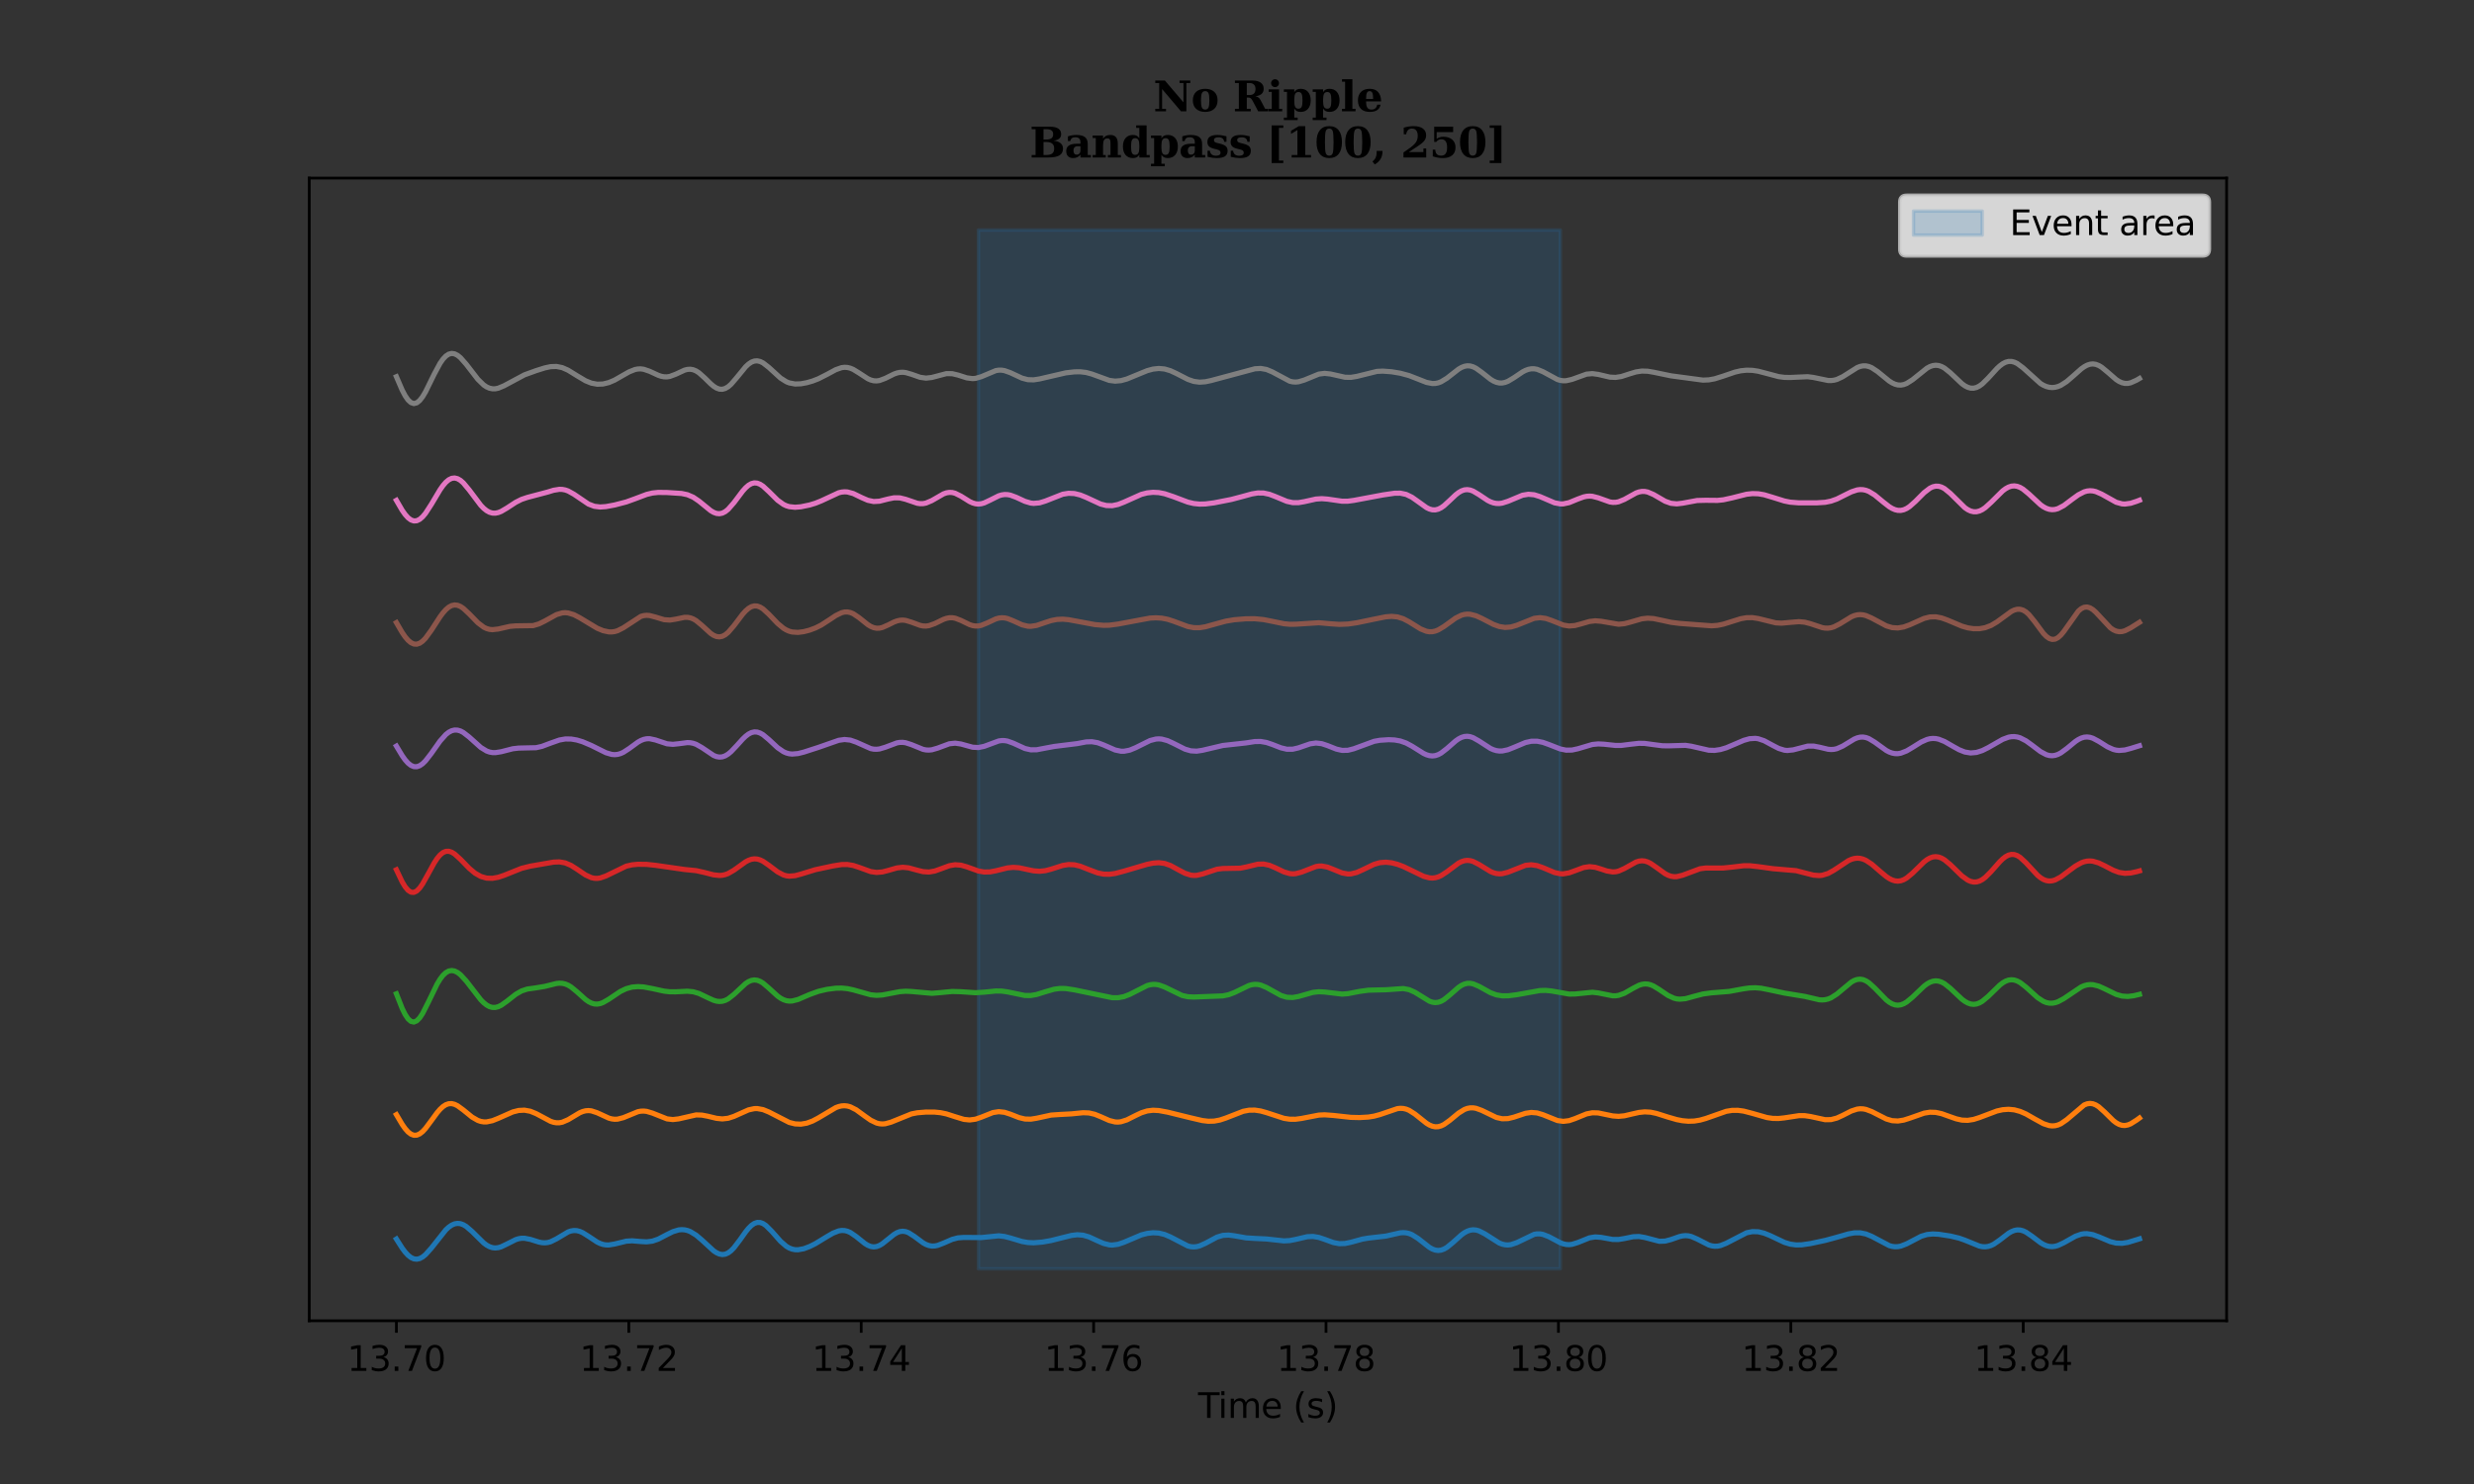 <?xml version="1.0" encoding="utf-8" standalone="no"?>
<!DOCTYPE svg PUBLIC "-//W3C//DTD SVG 1.1//EN"
  "http://www.w3.org/Graphics/SVG/1.1/DTD/svg11.dtd">
<svg xmlns:xlink="http://www.w3.org/1999/xlink" width="720pt" height="432pt" viewBox="0 0 720 432" xmlns="http://www.w3.org/2000/svg" version="1.1">
 <rect x="0" y="0" width="720" height="432" fill="#333333" stroke="none"/>
 <defs>
  <style type="text/css">*{stroke-linejoin: round; stroke-linecap: butt}</style>
 </defs>
 <g id="figure_1">
  <g id="patch_1">
   <path d="M 0 432 
L 720 432 
L 720 0 
L 0 0 
L 0 432 
z
" style="fill: none"/>
  </g>
  <g id="axes_1">
   <g id="patch_2">
    <path d="M 90 384.48 
L 648 384.48 
L 648 51.84 
L 90 51.84 
L 90 384.48 
z
" style="fill: none"/>
   </g>
   <g id="PolyCollection_1">
    <defs>
     <path id="m0615447b47" d="M 284.737 -365.04 
L 284.737 -62.64 
L 454.11 -62.64 
L 454.11 -365.04 
L 454.11 -365.04 
L 284.737 -365.04 
z
" style="stroke: #1f77b4; stroke-opacity: 0.2"/>
    </defs>
    <g clip-path="url(#p96cd3b92e5)">
     <use xlink:href="#m0615447b47" x="0" y="432" style="fill: #1f77b4; fill-opacity: 0.2; stroke: #1f77b4; stroke-opacity: 0.2"/>
    </g>
   </g>
   <g id="matplotlib.axis_1">
    <g id="xtick_1">
     <g id="line2d_1">
      <defs>
       <path id="m1d84b37eab" d="M 0 0 
L 0 3.5 
" style="stroke: #000000; stroke-width: 0.8"/>
      </defs>
      <g>
       <use xlink:href="#m1d84b37eab" x="115.364" y="384.48" style="stroke: #000000; stroke-width: 0.8"/>
      </g>
     </g>
     <g id="text_1">
      <!-- 13.70 -->
      <g transform="translate(101.05 399.078)scale(0.1 -0.1)">
       <defs>
        <path id="DejaVuSans-31" d="M 794 531 
L 1825 531 
L 1825 4091 
L 703 3866 
L 703 4441 
L 1819 4666 
L 2450 4666 
L 2450 531 
L 3481 531 
L 3481 0 
L 794 0 
L 794 531 
z
" transform="scale(0.016)"/>
        <path id="DejaVuSans-33" d="M 2597 2516 
Q 3050 2419 3304 2112 
Q 3559 1806 3559 1356 
Q 3559 666 3084 287 
Q 2609 -91 1734 -91 
Q 1441 -91 1130 -33 
Q 819 25 488 141 
L 488 750 
Q 750 597 1062 519 
Q 1375 441 1716 441 
Q 2309 441 2620 675 
Q 2931 909 2931 1356 
Q 2931 1769 2642 2001 
Q 2353 2234 1838 2234 
L 1294 2234 
L 1294 2753 
L 1863 2753 
Q 2328 2753 2575 2939 
Q 2822 3125 2822 3475 
Q 2822 3834 2567 4026 
Q 2313 4219 1838 4219 
Q 1578 4219 1281 4162 
Q 984 4106 628 3988 
L 628 4550 
Q 988 4650 1302 4700 
Q 1616 4750 1894 4750 
Q 2613 4750 3031 4423 
Q 3450 4097 3450 3541 
Q 3450 3153 3228 2886 
Q 3006 2619 2597 2516 
z
" transform="scale(0.016)"/>
        <path id="DejaVuSans-2e" d="M 684 794 
L 1344 794 
L 1344 0 
L 684 0 
L 684 794 
z
" transform="scale(0.016)"/>
        <path id="DejaVuSans-37" d="M 525 4666 
L 3525 4666 
L 3525 4397 
L 1831 0 
L 1172 0 
L 2766 4134 
L 525 4134 
L 525 4666 
z
" transform="scale(0.016)"/>
        <path id="DejaVuSans-30" d="M 2034 4250 
Q 1547 4250 1301 3770 
Q 1056 3291 1056 2328 
Q 1056 1369 1301 889 
Q 1547 409 2034 409 
Q 2525 409 2770 889 
Q 3016 1369 3016 2328 
Q 3016 3291 2770 3770 
Q 2525 4250 2034 4250 
z
M 2034 4750 
Q 2819 4750 3233 4129 
Q 3647 3509 3647 2328 
Q 3647 1150 3233 529 
Q 2819 -91 2034 -91 
Q 1250 -91 836 529 
Q 422 1150 422 2328 
Q 422 3509 836 4129 
Q 1250 4750 2034 4750 
z
" transform="scale(0.016)"/>
       </defs>
       <use xlink:href="#DejaVuSans-31"/>
       <use xlink:href="#DejaVuSans-33" x="63.623"/>
       <use xlink:href="#DejaVuSans-2e" x="127.246"/>
       <use xlink:href="#DejaVuSans-37" x="159.033"/>
       <use xlink:href="#DejaVuSans-30" x="222.656"/>
      </g>
     </g>
    </g>
    <g id="xtick_2">
     <g id="line2d_2">
      <g>
       <use xlink:href="#m1d84b37eab" x="183" y="384.48" style="stroke: #000000; stroke-width: 0.8"/>
      </g>
     </g>
     <g id="text_2">
      <!-- 13.72 -->
      <g transform="translate(168.686 399.078)scale(0.1 -0.1)">
       <defs>
        <path id="DejaVuSans-32" d="M 1228 531 
L 3431 531 
L 3431 0 
L 469 0 
L 469 531 
Q 828 903 1448 1529 
Q 2069 2156 2228 2338 
Q 2531 2678 2651 2914 
Q 2772 3150 2772 3378 
Q 2772 3750 2511 3984 
Q 2250 4219 1831 4219 
Q 1534 4219 1204 4116 
Q 875 4013 500 3803 
L 500 4441 
Q 881 4594 1212 4672 
Q 1544 4750 1819 4750 
Q 2544 4750 2975 4387 
Q 3406 4025 3406 3419 
Q 3406 3131 3298 2873 
Q 3191 2616 2906 2266 
Q 2828 2175 2409 1742 
Q 1991 1309 1228 531 
z
" transform="scale(0.016)"/>
       </defs>
       <use xlink:href="#DejaVuSans-31"/>
       <use xlink:href="#DejaVuSans-33" x="63.623"/>
       <use xlink:href="#DejaVuSans-2e" x="127.246"/>
       <use xlink:href="#DejaVuSans-37" x="159.033"/>
       <use xlink:href="#DejaVuSans-32" x="222.656"/>
      </g>
     </g>
    </g>
    <g id="xtick_3">
     <g id="line2d_3">
      <g>
       <use xlink:href="#m1d84b37eab" x="250.636" y="384.48" style="stroke: #000000; stroke-width: 0.8"/>
      </g>
     </g>
     <g id="text_3">
      <!-- 13.74 -->
      <g transform="translate(236.322 399.078)scale(0.1 -0.1)">
       <defs>
        <path id="DejaVuSans-34" d="M 2419 4116 
L 825 1625 
L 2419 1625 
L 2419 4116 
z
M 2253 4666 
L 3047 4666 
L 3047 1625 
L 3713 1625 
L 3713 1100 
L 3047 1100 
L 3047 0 
L 2419 0 
L 2419 1100 
L 313 1100 
L 313 1709 
L 2253 4666 
z
" transform="scale(0.016)"/>
       </defs>
       <use xlink:href="#DejaVuSans-31"/>
       <use xlink:href="#DejaVuSans-33" x="63.623"/>
       <use xlink:href="#DejaVuSans-2e" x="127.246"/>
       <use xlink:href="#DejaVuSans-37" x="159.033"/>
       <use xlink:href="#DejaVuSans-34" x="222.656"/>
      </g>
     </g>
    </g>
    <g id="xtick_4">
     <g id="line2d_4">
      <g>
       <use xlink:href="#m1d84b37eab" x="318.273" y="384.48" style="stroke: #000000; stroke-width: 0.8"/>
      </g>
     </g>
     <g id="text_4">
      <!-- 13.76 -->
      <g transform="translate(303.959 399.078)scale(0.1 -0.1)">
       <defs>
        <path id="DejaVuSans-36" d="M 2113 2584 
Q 1688 2584 1439 2293 
Q 1191 2003 1191 1497 
Q 1191 994 1439 701 
Q 1688 409 2113 409 
Q 2538 409 2786 701 
Q 3034 994 3034 1497 
Q 3034 2003 2786 2293 
Q 2538 2584 2113 2584 
z
M 3366 4563 
L 3366 3988 
Q 3128 4100 2886 4159 
Q 2644 4219 2406 4219 
Q 1781 4219 1451 3797 
Q 1122 3375 1075 2522 
Q 1259 2794 1537 2939 
Q 1816 3084 2150 3084 
Q 2853 3084 3261 2657 
Q 3669 2231 3669 1497 
Q 3669 778 3244 343 
Q 2819 -91 2113 -91 
Q 1303 -91 875 529 
Q 447 1150 447 2328 
Q 447 3434 972 4092 
Q 1497 4750 2381 4750 
Q 2619 4750 2861 4703 
Q 3103 4656 3366 4563 
z
" transform="scale(0.016)"/>
       </defs>
       <use xlink:href="#DejaVuSans-31"/>
       <use xlink:href="#DejaVuSans-33" x="63.623"/>
       <use xlink:href="#DejaVuSans-2e" x="127.246"/>
       <use xlink:href="#DejaVuSans-37" x="159.033"/>
       <use xlink:href="#DejaVuSans-36" x="222.656"/>
      </g>
     </g>
    </g>
    <g id="xtick_5">
     <g id="line2d_5">
      <g>
       <use xlink:href="#m1d84b37eab" x="385.909" y="384.48" style="stroke: #000000; stroke-width: 0.8"/>
      </g>
     </g>
     <g id="text_5">
      <!-- 13.78 -->
      <g transform="translate(371.595 399.078)scale(0.1 -0.1)">
       <defs>
        <path id="DejaVuSans-38" d="M 2034 2216 
Q 1584 2216 1326 1975 
Q 1069 1734 1069 1313 
Q 1069 891 1326 650 
Q 1584 409 2034 409 
Q 2484 409 2743 651 
Q 3003 894 3003 1313 
Q 3003 1734 2745 1975 
Q 2488 2216 2034 2216 
z
M 1403 2484 
Q 997 2584 770 2862 
Q 544 3141 544 3541 
Q 544 4100 942 4425 
Q 1341 4750 2034 4750 
Q 2731 4750 3128 4425 
Q 3525 4100 3525 3541 
Q 3525 3141 3298 2862 
Q 3072 2584 2669 2484 
Q 3125 2378 3379 2068 
Q 3634 1759 3634 1313 
Q 3634 634 3220 271 
Q 2806 -91 2034 -91 
Q 1263 -91 848 271 
Q 434 634 434 1313 
Q 434 1759 690 2068 
Q 947 2378 1403 2484 
z
M 1172 3481 
Q 1172 3119 1398 2916 
Q 1625 2713 2034 2713 
Q 2441 2713 2670 2916 
Q 2900 3119 2900 3481 
Q 2900 3844 2670 4047 
Q 2441 4250 2034 4250 
Q 1625 4250 1398 4047 
Q 1172 3844 1172 3481 
z
" transform="scale(0.016)"/>
       </defs>
       <use xlink:href="#DejaVuSans-31"/>
       <use xlink:href="#DejaVuSans-33" x="63.623"/>
       <use xlink:href="#DejaVuSans-2e" x="127.246"/>
       <use xlink:href="#DejaVuSans-37" x="159.033"/>
       <use xlink:href="#DejaVuSans-38" x="222.656"/>
      </g>
     </g>
    </g>
    <g id="xtick_6">
     <g id="line2d_6">
      <g>
       <use xlink:href="#m1d84b37eab" x="453.545" y="384.48" style="stroke: #000000; stroke-width: 0.8"/>
      </g>
     </g>
     <g id="text_6">
      <!-- 13.80 -->
      <g transform="translate(439.231 399.078)scale(0.1 -0.1)">
       <use xlink:href="#DejaVuSans-31"/>
       <use xlink:href="#DejaVuSans-33" x="63.623"/>
       <use xlink:href="#DejaVuSans-2e" x="127.246"/>
       <use xlink:href="#DejaVuSans-38" x="159.033"/>
       <use xlink:href="#DejaVuSans-30" x="222.656"/>
      </g>
     </g>
    </g>
    <g id="xtick_7">
     <g id="line2d_7">
      <g>
       <use xlink:href="#m1d84b37eab" x="521.182" y="384.48" style="stroke: #000000; stroke-width: 0.8"/>
      </g>
     </g>
     <g id="text_7">
      <!-- 13.82 -->
      <g transform="translate(506.868 399.078)scale(0.1 -0.1)">
       <use xlink:href="#DejaVuSans-31"/>
       <use xlink:href="#DejaVuSans-33" x="63.623"/>
       <use xlink:href="#DejaVuSans-2e" x="127.246"/>
       <use xlink:href="#DejaVuSans-38" x="159.033"/>
       <use xlink:href="#DejaVuSans-32" x="222.656"/>
      </g>
     </g>
    </g>
    <g id="xtick_8">
     <g id="line2d_8">
      <g>
       <use xlink:href="#m1d84b37eab" x="588.818" y="384.48" style="stroke: #000000; stroke-width: 0.8"/>
      </g>
     </g>
     <g id="text_8">
      <!-- 13.84 -->
      <g transform="translate(574.504 399.078)scale(0.1 -0.1)">
       <use xlink:href="#DejaVuSans-31"/>
       <use xlink:href="#DejaVuSans-33" x="63.623"/>
       <use xlink:href="#DejaVuSans-2e" x="127.246"/>
       <use xlink:href="#DejaVuSans-38" x="159.033"/>
       <use xlink:href="#DejaVuSans-34" x="222.656"/>
      </g>
     </g>
    </g>
    <g id="text_9">
     <!-- Time (s) -->
     <g transform="translate(348.671 412.757)scale(0.1 -0.1)">
      <defs>
       <path id="DejaVuSans-54" d="M -19 4666 
L 3928 4666 
L 3928 4134 
L 2272 4134 
L 2272 0 
L 1638 0 
L 1638 4134 
L -19 4134 
L -19 4666 
z
" transform="scale(0.016)"/>
       <path id="DejaVuSans-69" d="M 603 3500 
L 1178 3500 
L 1178 0 
L 603 0 
L 603 3500 
z
M 603 4863 
L 1178 4863 
L 1178 4134 
L 603 4134 
L 603 4863 
z
" transform="scale(0.016)"/>
       <path id="DejaVuSans-6d" d="M 3328 2828 
Q 3544 3216 3844 3400 
Q 4144 3584 4550 3584 
Q 5097 3584 5394 3201 
Q 5691 2819 5691 2113 
L 5691 0 
L 5113 0 
L 5113 2094 
Q 5113 2597 4934 2840 
Q 4756 3084 4391 3084 
Q 3944 3084 3684 2787 
Q 3425 2491 3425 1978 
L 3425 0 
L 2847 0 
L 2847 2094 
Q 2847 2600 2669 2842 
Q 2491 3084 2119 3084 
Q 1678 3084 1418 2786 
Q 1159 2488 1159 1978 
L 1159 0 
L 581 0 
L 581 3500 
L 1159 3500 
L 1159 2956 
Q 1356 3278 1631 3431 
Q 1906 3584 2284 3584 
Q 2666 3584 2933 3390 
Q 3200 3197 3328 2828 
z
" transform="scale(0.016)"/>
       <path id="DejaVuSans-65" d="M 3597 1894 
L 3597 1613 
L 953 1613 
Q 991 1019 1311 708 
Q 1631 397 2203 397 
Q 2534 397 2845 478 
Q 3156 559 3463 722 
L 3463 178 
Q 3153 47 2828 -22 
Q 2503 -91 2169 -91 
Q 1331 -91 842 396 
Q 353 884 353 1716 
Q 353 2575 817 3079 
Q 1281 3584 2069 3584 
Q 2775 3584 3186 3129 
Q 3597 2675 3597 1894 
z
M 3022 2063 
Q 3016 2534 2758 2815 
Q 2500 3097 2075 3097 
Q 1594 3097 1305 2825 
Q 1016 2553 972 2059 
L 3022 2063 
z
" transform="scale(0.016)"/>
       <path id="DejaVuSans-20" transform="scale(0.016)"/>
       <path id="DejaVuSans-28" d="M 1984 4856 
Q 1566 4138 1362 3434 
Q 1159 2731 1159 2009 
Q 1159 1288 1364 580 
Q 1569 -128 1984 -844 
L 1484 -844 
Q 1016 -109 783 600 
Q 550 1309 550 2009 
Q 550 2706 781 3412 
Q 1013 4119 1484 4856 
L 1984 4856 
z
" transform="scale(0.016)"/>
       <path id="DejaVuSans-73" d="M 2834 3397 
L 2834 2853 
Q 2591 2978 2328 3040 
Q 2066 3103 1784 3103 
Q 1356 3103 1142 2972 
Q 928 2841 928 2578 
Q 928 2378 1081 2264 
Q 1234 2150 1697 2047 
L 1894 2003 
Q 2506 1872 2764 1633 
Q 3022 1394 3022 966 
Q 3022 478 2636 193 
Q 2250 -91 1575 -91 
Q 1294 -91 989 -36 
Q 684 19 347 128 
L 347 722 
Q 666 556 975 473 
Q 1284 391 1588 391 
Q 1994 391 2212 530 
Q 2431 669 2431 922 
Q 2431 1156 2273 1281 
Q 2116 1406 1581 1522 
L 1381 1569 
Q 847 1681 609 1914 
Q 372 2147 372 2553 
Q 372 3047 722 3315 
Q 1072 3584 1716 3584 
Q 2034 3584 2315 3537 
Q 2597 3491 2834 3397 
z
" transform="scale(0.016)"/>
       <path id="DejaVuSans-29" d="M 513 4856 
L 1013 4856 
Q 1481 4119 1714 3412 
Q 1947 2706 1947 2009 
Q 1947 1309 1714 600 
Q 1481 -109 1013 -844 
L 513 -844 
Q 928 -128 1133 580 
Q 1338 1288 1338 2009 
Q 1338 2731 1133 3434 
Q 928 4138 513 4856 
z
" transform="scale(0.016)"/>
      </defs>
      <use xlink:href="#DejaVuSans-54"/>
      <use xlink:href="#DejaVuSans-69" x="57.959"/>
      <use xlink:href="#DejaVuSans-6d" x="85.742"/>
      <use xlink:href="#DejaVuSans-65" x="183.154"/>
      <use xlink:href="#DejaVuSans-20" x="244.678"/>
      <use xlink:href="#DejaVuSans-28" x="276.465"/>
      <use xlink:href="#DejaVuSans-73" x="315.479"/>
      <use xlink:href="#DejaVuSans-29" x="367.578"/>
     </g>
    </g>
   </g>
   <g id="matplotlib.axis_2"/>
   <g id="line2d_9">
    <path d="M 115.364 360.694 
L 117.057 363.348 
L 117.904 364.481 
L 118.751 365.403 
L 119.598 366.072 
L 120.445 366.461 
L 121.292 366.558 
L 122.139 366.37 
L 122.985 365.917 
L 123.832 365.232 
L 125.526 363.34 
L 129.76 357.995 
L 130.607 357.221 
L 131.454 356.638 
L 132.301 356.27 
L 133.148 356.13 
L 133.995 356.219 
L 134.842 356.527 
L 135.688 357.032 
L 137.382 358.489 
L 140.77 361.831 
L 141.616 362.458 
L 142.463 362.922 
L 143.31 363.201 
L 144.157 363.29 
L 145.004 363.199 
L 145.851 362.952 
L 147.545 362.141 
L 150.085 360.862 
L 150.932 360.597 
L 151.779 360.459 
L 152.626 360.454 
L 154.319 360.783 
L 156.86 361.581 
L 157.707 361.746 
L 158.554 361.796 
L 159.401 361.708 
L 160.248 361.476 
L 161.941 360.643 
L 165.329 358.63 
L 166.176 358.337 
L 167.022 358.205 
L 167.869 358.246 
L 168.716 358.461 
L 169.563 358.829 
L 171.257 359.888 
L 173.797 361.572 
L 174.644 361.979 
L 175.491 362.26 
L 176.338 362.404 
L 177.185 362.418 
L 178.879 362.139 
L 182.266 361.311 
L 183.96 361.204 
L 186.5 361.419 
L 188.194 361.505 
L 189.888 361.293 
L 191.582 360.708 
L 194.122 359.384 
L 195.816 358.55 
L 197.51 358.037 
L 198.357 357.955 
L 199.203 358.005 
L 200.05 358.193 
L 200.897 358.519 
L 202.591 359.555 
L 204.285 360.999 
L 207.672 364.111 
L 208.519 364.674 
L 209.366 365.053 
L 210.213 365.205 
L 211.059 365.102 
L 211.906 364.73 
L 212.753 364.096 
L 213.6 363.228 
L 215.294 361.002 
L 216.988 358.619 
L 217.834 357.576 
L 218.681 356.734 
L 219.528 356.15 
L 220.375 355.86 
L 221.222 355.877 
L 222.069 356.189 
L 222.916 356.76 
L 224.609 358.451 
L 227.15 361.337 
L 228.844 362.805 
L 229.691 363.3 
L 230.537 363.627 
L 231.384 363.793 
L 232.231 363.815 
L 233.925 363.511 
L 235.619 362.877 
L 237.312 362.027 
L 240.7 359.965 
L 242.394 358.985 
L 244.087 358.323 
L 244.934 358.19 
L 245.781 358.219 
L 246.628 358.423 
L 247.475 358.797 
L 249.168 359.958 
L 251.709 361.997 
L 252.556 362.512 
L 253.403 362.852 
L 254.25 362.98 
L 255.097 362.883 
L 255.943 362.568 
L 256.79 362.065 
L 258.484 360.711 
L 260.178 359.355 
L 261.025 358.848 
L 261.871 358.525 
L 262.718 358.416 
L 263.565 358.527 
L 264.412 358.843 
L 266.106 359.926 
L 268.646 361.81 
L 269.493 362.273 
L 270.34 362.585 
L 271.187 362.73 
L 272.034 362.707 
L 272.881 362.537 
L 274.574 361.888 
L 277.115 360.782 
L 278.809 360.344 
L 280.503 360.225 
L 285.584 360.261 
L 290.665 359.747 
L 292.359 359.952 
L 294.052 360.39 
L 297.44 361.405 
L 299.134 361.701 
L 300.827 361.782 
L 303.368 361.575 
L 305.908 361.124 
L 309.296 360.272 
L 311.837 359.64 
L 313.53 359.441 
L 315.224 359.571 
L 316.918 360.064 
L 319.458 361.234 
L 321.152 361.969 
L 322.846 362.393 
L 323.693 362.445 
L 325.386 362.22 
L 327.08 361.643 
L 332.161 359.49 
L 333.855 359.053 
L 335.549 358.859 
L 337.243 358.95 
L 338.936 359.362 
L 340.63 360.087 
L 345.711 362.719 
L 346.558 362.92 
L 347.405 362.985 
L 348.252 362.908 
L 349.099 362.694 
L 350.792 361.942 
L 354.18 360.132 
L 355.874 359.625 
L 357.567 359.534 
L 359.261 359.753 
L 362.649 360.351 
L 365.189 360.512 
L 368.577 360.673 
L 373.658 361.232 
L 375.351 361.134 
L 377.045 360.808 
L 380.433 360.015 
L 382.126 359.938 
L 383.82 360.223 
L 385.514 360.793 
L 388.054 361.716 
L 389.748 362.038 
L 391.442 361.99 
L 393.136 361.631 
L 396.523 360.701 
L 398.217 360.417 
L 403.298 359.837 
L 407.532 358.879 
L 408.379 358.826 
L 409.226 358.886 
L 410.073 359.081 
L 410.92 359.417 
L 412.614 360.474 
L 416.001 363.117 
L 416.848 363.595 
L 417.695 363.905 
L 418.542 364.018 
L 419.389 363.921 
L 420.235 363.617 
L 421.082 363.129 
L 422.776 361.753 
L 425.317 359.473 
L 426.163 358.867 
L 427.01 358.405 
L 427.857 358.113 
L 428.704 358.002 
L 429.551 358.071 
L 430.398 358.304 
L 432.092 359.163 
L 436.326 361.849 
L 437.173 362.176 
L 438.02 362.368 
L 438.866 362.416 
L 439.713 362.32 
L 441.407 361.751 
L 446.488 359.321 
L 447.335 359.187 
L 448.182 359.193 
L 449.029 359.34 
L 450.723 359.993 
L 454.11 361.787 
L 454.957 362.095 
L 455.804 362.279 
L 456.651 362.324 
L 457.497 362.231 
L 459.191 361.705 
L 462.579 360.34 
L 464.272 360.079 
L 465.966 360.206 
L 469.354 360.813 
L 471.047 360.816 
L 472.741 360.54 
L 475.282 360.02 
L 476.975 359.954 
L 478.669 360.238 
L 482.903 361.345 
L 484.597 361.289 
L 486.291 360.841 
L 488.832 359.955 
L 489.678 359.771 
L 490.525 359.7 
L 491.372 359.763 
L 492.219 359.96 
L 493.913 360.689 
L 497.3 362.423 
L 498.147 362.671 
L 498.994 362.786 
L 499.841 362.759 
L 500.688 362.596 
L 502.381 361.926 
L 508.309 358.867 
L 510.003 358.53 
L 511.697 358.574 
L 513.391 358.978 
L 515.084 359.663 
L 519.319 361.665 
L 521.012 362.181 
L 522.706 362.408 
L 524.4 362.371 
L 526.941 361.999 
L 531.175 361.091 
L 534.562 360.174 
L 537.95 359.197 
L 539.643 358.896 
L 541.337 358.877 
L 543.031 359.217 
L 544.725 359.912 
L 549.806 362.595 
L 550.653 362.828 
L 551.5 362.934 
L 552.346 362.905 
L 553.193 362.744 
L 554.887 362.088 
L 559.121 359.882 
L 560.815 359.377 
L 562.509 359.211 
L 564.203 359.301 
L 567.59 359.817 
L 570.131 360.421 
L 571.824 361.017 
L 576.059 362.74 
L 576.906 362.911 
L 577.752 362.952 
L 578.599 362.842 
L 579.446 362.575 
L 580.293 362.158 
L 581.987 360.978 
L 584.527 359.023 
L 585.374 358.53 
L 586.221 358.19 
L 587.068 358.031 
L 587.915 358.066 
L 588.762 358.29 
L 589.609 358.684 
L 591.302 359.836 
L 593.843 361.755 
L 594.69 362.254 
L 595.537 362.622 
L 596.384 362.839 
L 597.23 362.897 
L 598.077 362.8 
L 598.924 362.564 
L 600.618 361.775 
L 604.005 359.875 
L 605.699 359.277 
L 606.546 359.141 
L 607.393 359.122 
L 609.087 359.413 
L 610.78 360.032 
L 614.168 361.456 
L 615.861 361.87 
L 617.555 361.936 
L 619.249 361.669 
L 621.789 360.903 
L 622.636 360.636 
L 622.636 360.636 
" clip-path="url(#p96cd3b92e5)" style="fill: none; stroke: #1f77b4; stroke-width: 1.5; stroke-linecap: square"/>
   </g>
   <g id="line2d_10">
    <path d="M 115.364 324.483 
L 117.057 327.33 
L 117.904 328.537 
L 118.751 329.497 
L 119.598 330.154 
L 120.445 330.474 
L 121.292 330.445 
L 122.139 330.079 
L 122.985 329.413 
L 123.832 328.5 
L 125.526 326.228 
L 127.22 323.907 
L 128.067 322.922 
L 128.913 322.136 
L 129.76 321.588 
L 130.607 321.299 
L 131.454 321.268 
L 132.301 321.476 
L 133.148 321.887 
L 134.842 323.124 
L 137.382 325.19 
L 139.076 326.165 
L 139.923 326.449 
L 140.77 326.588 
L 141.616 326.589 
L 143.31 326.236 
L 145.004 325.561 
L 149.238 323.691 
L 150.932 323.261 
L 152.626 323.174 
L 154.319 323.485 
L 156.013 324.173 
L 160.248 326.428 
L 161.094 326.704 
L 161.941 326.846 
L 162.788 326.839 
L 163.635 326.679 
L 165.329 325.955 
L 168.716 323.935 
L 169.563 323.579 
L 170.41 323.359 
L 171.257 323.291 
L 172.104 323.375 
L 173.797 323.93 
L 177.185 325.488 
L 178.032 325.718 
L 178.879 325.822 
L 179.725 325.79 
L 181.419 325.357 
L 185.654 323.62 
L 186.5 323.465 
L 187.347 323.434 
L 188.194 323.527 
L 189.888 324.033 
L 194.122 325.714 
L 195.816 325.908 
L 197.51 325.711 
L 202.591 324.554 
L 204.285 324.611 
L 205.978 324.938 
L 208.519 325.55 
L 210.213 325.723 
L 211.906 325.535 
L 213.6 324.983 
L 217.834 323.093 
L 219.528 322.726 
L 220.375 322.708 
L 222.069 323.015 
L 223.762 323.709 
L 229.691 326.747 
L 231.384 327.17 
L 233.078 327.246 
L 234.772 326.963 
L 236.465 326.341 
L 238.159 325.445 
L 243.24 322.428 
L 244.087 322.121 
L 244.934 321.933 
L 245.781 321.881 
L 246.628 321.972 
L 247.475 322.207 
L 249.168 323.063 
L 251.709 324.917 
L 253.403 326.103 
L 255.097 326.917 
L 255.943 327.127 
L 256.79 327.196 
L 257.637 327.13 
L 259.331 326.661 
L 265.259 324.261 
L 266.953 323.932 
L 269.493 323.722 
L 272.034 323.738 
L 273.728 323.909 
L 275.421 324.26 
L 277.962 325.08 
L 280.503 325.852 
L 282.196 326.028 
L 283.89 325.801 
L 285.584 325.221 
L 288.971 323.872 
L 290.665 323.611 
L 292.359 323.799 
L 294.052 324.351 
L 296.593 325.345 
L 298.287 325.752 
L 299.98 325.795 
L 301.674 325.523 
L 305.908 324.604 
L 308.449 324.432 
L 311.837 324.254 
L 315.224 323.915 
L 316.918 323.982 
L 318.611 324.377 
L 320.305 325.066 
L 322.846 326.192 
L 324.54 326.609 
L 325.386 326.641 
L 326.233 326.546 
L 327.927 326.013 
L 330.468 324.738 
L 332.161 323.936 
L 333.855 323.4 
L 335.549 323.196 
L 337.243 323.284 
L 339.783 323.75 
L 346.558 325.42 
L 349.946 326.204 
L 351.639 326.402 
L 353.333 326.36 
L 355.027 326.042 
L 356.72 325.48 
L 361.802 323.504 
L 363.495 323.183 
L 365.189 323.157 
L 366.883 323.414 
L 368.577 323.889 
L 373.658 325.551 
L 375.351 325.812 
L 377.045 325.817 
L 378.739 325.592 
L 383.82 324.606 
L 385.514 324.527 
L 388.054 324.712 
L 393.136 325.269 
L 395.676 325.328 
L 398.217 325.182 
L 399.911 324.909 
L 401.604 324.452 
L 406.686 322.724 
L 407.532 322.638 
L 408.379 322.683 
L 409.226 322.875 
L 410.073 323.216 
L 411.767 324.292 
L 415.154 326.993 
L 416.001 327.5 
L 416.848 327.85 
L 417.695 328.016 
L 418.542 327.984 
L 419.389 327.756 
L 420.235 327.351 
L 421.929 326.141 
L 424.47 324.036 
L 426.163 322.985 
L 427.01 322.666 
L 427.857 322.503 
L 428.704 322.495 
L 429.551 322.633 
L 431.245 323.251 
L 435.479 325.297 
L 437.173 325.679 
L 438.866 325.632 
L 440.56 325.219 
L 443.948 324.09 
L 445.641 323.835 
L 447.335 323.977 
L 449.029 324.494 
L 453.263 326.196 
L 454.957 326.433 
L 456.651 326.223 
L 458.344 325.641 
L 461.732 324.259 
L 463.426 323.931 
L 465.119 323.977 
L 467.66 324.505 
L 469.354 324.853 
L 471.047 324.976 
L 472.741 324.814 
L 475.282 324.22 
L 476.975 323.842 
L 478.669 323.665 
L 480.363 323.765 
L 482.057 324.118 
L 485.444 325.194 
L 487.985 325.926 
L 489.678 326.25 
L 491.372 326.399 
L 493.066 326.343 
L 494.76 326.067 
L 496.453 325.588 
L 502.381 323.507 
L 504.075 323.234 
L 505.769 323.22 
L 507.463 323.448 
L 510.003 324.114 
L 514.238 325.326 
L 515.931 325.571 
L 517.625 325.595 
L 519.319 325.415 
L 523.553 324.769 
L 525.247 324.777 
L 526.941 325.031 
L 531.175 325.95 
L 532.869 325.92 
L 534.562 325.48 
L 536.256 324.705 
L 538.797 323.414 
L 540.49 322.867 
L 541.337 322.767 
L 542.184 322.797 
L 543.031 322.954 
L 544.725 323.59 
L 548.959 325.741 
L 550.653 326.233 
L 552.346 326.332 
L 554.04 326.063 
L 555.734 325.528 
L 559.968 324.04 
L 561.662 323.771 
L 563.356 323.825 
L 565.049 324.192 
L 567.59 325.098 
L 569.284 325.691 
L 570.978 326.075 
L 572.671 326.139 
L 574.365 325.868 
L 576.059 325.333 
L 581.14 323.417 
L 582.834 323.043 
L 584.527 322.918 
L 586.221 323.079 
L 587.915 323.54 
L 589.609 324.28 
L 592.149 325.729 
L 594.69 327.115 
L 596.384 327.666 
L 597.23 327.757 
L 598.077 327.701 
L 598.924 327.489 
L 599.771 327.121 
L 601.465 325.961 
L 606.546 321.665 
L 607.393 321.33 
L 608.24 321.209 
L 609.087 321.317 
L 609.933 321.648 
L 610.78 322.183 
L 612.474 323.696 
L 615.015 326.198 
L 615.861 326.847 
L 616.708 327.319 
L 617.555 327.587 
L 618.402 327.638 
L 619.249 327.481 
L 620.096 327.141 
L 621.789 326.081 
L 622.636 325.467 
L 622.636 325.467 
" clip-path="url(#p96cd3b92e5)" style="fill: none; stroke: #ff7f0e; stroke-width: 1.5; stroke-linecap: square"/>
   </g>
   <g id="line2d_11">
    <path d="M 115.364 289.306 
L 117.057 293.586 
L 117.904 295.306 
L 118.751 296.58 
L 119.598 297.33 
L 120.445 297.522 
L 121.292 297.164 
L 122.139 296.306 
L 122.985 295.033 
L 124.679 291.684 
L 127.22 286.446 
L 128.067 285.048 
L 128.913 283.935 
L 129.76 283.139 
L 130.607 282.67 
L 131.454 282.521 
L 132.301 282.671 
L 133.148 283.09 
L 133.995 283.741 
L 135.688 285.573 
L 139.923 291.047 
L 140.77 291.902 
L 141.616 292.575 
L 142.463 293.036 
L 143.31 293.268 
L 144.157 293.269 
L 145.004 293.053 
L 145.851 292.65 
L 147.545 291.453 
L 150.085 289.454 
L 151.779 288.475 
L 153.473 287.917 
L 156.013 287.561 
L 158.554 287.137 
L 161.941 286.298 
L 162.788 286.215 
L 163.635 286.255 
L 164.482 286.443 
L 165.329 286.792 
L 166.176 287.299 
L 167.869 288.681 
L 170.41 290.968 
L 171.257 291.565 
L 172.104 292.002 
L 172.951 292.251 
L 173.797 292.301 
L 174.644 292.161 
L 175.491 291.852 
L 177.185 290.871 
L 180.572 288.603 
L 182.266 287.803 
L 183.96 287.345 
L 185.654 287.202 
L 187.347 287.311 
L 189.888 287.788 
L 193.275 288.529 
L 194.969 288.716 
L 196.663 288.72 
L 200.05 288.548 
L 201.744 288.713 
L 203.438 289.212 
L 205.978 290.43 
L 207.672 291.195 
L 208.519 291.44 
L 209.366 291.542 
L 210.213 291.475 
L 211.059 291.225 
L 211.906 290.793 
L 213.6 289.469 
L 216.988 286.314 
L 217.834 285.759 
L 218.681 285.4 
L 219.528 285.264 
L 220.375 285.361 
L 221.222 285.681 
L 222.069 286.198 
L 223.762 287.64 
L 226.303 289.962 
L 227.15 290.564 
L 227.997 291.016 
L 228.844 291.304 
L 229.691 291.426 
L 230.537 291.393 
L 232.231 290.964 
L 235.619 289.507 
L 238.159 288.592 
L 240.7 287.996 
L 243.24 287.668 
L 244.934 287.634 
L 246.628 287.798 
L 248.322 288.164 
L 253.403 289.588 
L 255.097 289.748 
L 256.79 289.646 
L 259.331 289.158 
L 261.871 288.676 
L 263.565 288.553 
L 265.259 288.625 
L 271.187 289.161 
L 273.728 288.95 
L 277.115 288.623 
L 279.656 288.694 
L 283.89 288.986 
L 286.431 288.827 
L 289.818 288.484 
L 291.512 288.51 
L 293.205 288.743 
L 298.287 289.793 
L 299.98 289.794 
L 301.674 289.502 
L 304.215 288.707 
L 306.755 287.971 
L 308.449 287.742 
L 310.143 287.768 
L 312.683 288.155 
L 323.693 290.439 
L 325.386 290.444 
L 327.08 290.125 
L 328.774 289.472 
L 333.855 286.901 
L 334.702 286.671 
L 335.549 286.559 
L 336.396 286.575 
L 337.243 286.716 
L 338.936 287.322 
L 344.017 289.781 
L 345.711 290.158 
L 347.405 290.241 
L 355.874 289.908 
L 357.567 289.564 
L 359.261 288.918 
L 363.495 286.877 
L 364.342 286.649 
L 365.189 286.546 
L 366.036 286.582 
L 366.883 286.755 
L 368.577 287.452 
L 372.811 289.797 
L 374.505 290.305 
L 376.198 290.38 
L 377.892 290.08 
L 382.126 288.884 
L 383.82 288.7 
L 385.514 288.783 
L 390.595 289.388 
L 392.289 289.261 
L 395.676 288.6 
L 398.217 288.247 
L 400.757 288.183 
L 403.298 288.129 
L 408.379 287.772 
L 410.073 288.09 
L 411.767 288.842 
L 416.001 291.451 
L 416.848 291.742 
L 417.695 291.856 
L 418.542 291.77 
L 419.389 291.482 
L 420.235 291.007 
L 421.929 289.646 
L 424.47 287.42 
L 425.317 286.862 
L 426.163 286.468 
L 427.01 286.261 
L 427.857 286.243 
L 428.704 286.4 
L 430.398 287.115 
L 433.785 288.99 
L 435.479 289.61 
L 437.173 289.891 
L 438.866 289.888 
L 441.407 289.566 
L 448.182 288.35 
L 449.876 288.308 
L 451.569 288.483 
L 456.651 289.382 
L 458.344 289.36 
L 463.426 288.85 
L 465.119 289.045 
L 469.354 289.888 
L 470.2 289.879 
L 471.047 289.754 
L 472.741 289.149 
L 475.282 287.689 
L 476.975 286.82 
L 477.822 286.548 
L 478.669 286.425 
L 479.516 286.467 
L 480.363 286.674 
L 481.21 287.031 
L 482.903 288.068 
L 485.444 289.787 
L 487.138 290.572 
L 487.985 290.784 
L 488.832 290.871 
L 490.525 290.717 
L 493.066 290.021 
L 495.606 289.35 
L 498.147 289.012 
L 503.228 288.608 
L 507.463 287.832 
L 509.156 287.599 
L 510.85 287.537 
L 512.544 287.678 
L 515.084 288.183 
L 519.319 289.09 
L 525.247 290.063 
L 529.481 291.049 
L 530.328 291.092 
L 531.175 291.022 
L 532.022 290.821 
L 532.869 290.479 
L 534.562 289.399 
L 538.797 285.883 
L 539.643 285.413 
L 540.49 285.124 
L 541.337 285.041 
L 542.184 285.176 
L 543.031 285.524 
L 543.878 286.067 
L 545.572 287.602 
L 548.959 291.084 
L 549.806 291.742 
L 550.653 292.233 
L 551.5 292.531 
L 552.346 292.622 
L 553.193 292.505 
L 554.04 292.188 
L 554.887 291.693 
L 556.581 290.292 
L 559.968 287.057 
L 560.815 286.425 
L 561.662 285.942 
L 562.509 285.637 
L 563.356 285.524 
L 564.203 285.612 
L 565.049 285.895 
L 565.896 286.355 
L 567.59 287.697 
L 570.978 290.877 
L 571.824 291.503 
L 572.671 291.979 
L 573.518 292.275 
L 574.365 292.373 
L 575.212 292.267 
L 576.059 291.961 
L 576.906 291.473 
L 578.599 290.067 
L 581.987 286.768 
L 582.834 286.122 
L 583.681 285.629 
L 584.527 285.318 
L 585.374 285.205 
L 586.221 285.294 
L 587.068 285.577 
L 587.915 286.034 
L 589.609 287.347 
L 592.996 290.411 
L 594.69 291.509 
L 595.537 291.846 
L 596.384 292.024 
L 597.23 292.04 
L 598.077 291.9 
L 598.924 291.616 
L 600.618 290.703 
L 605.699 287.288 
L 606.546 286.937 
L 607.393 286.708 
L 608.24 286.61 
L 609.087 286.644 
L 610.78 287.065 
L 612.474 287.827 
L 615.861 289.478 
L 617.555 289.958 
L 619.249 290.074 
L 620.943 289.867 
L 622.636 289.461 
L 622.636 289.461 
" clip-path="url(#p96cd3b92e5)" style="fill: none; stroke: #2ca02c; stroke-width: 1.5; stroke-linecap: square"/>
   </g>
   <g id="line2d_12">
    <path d="M 115.364 253.198 
L 117.057 256.738 
L 117.904 258.144 
L 118.751 259.16 
L 119.598 259.716 
L 120.445 259.782 
L 121.292 259.367 
L 122.139 258.518 
L 122.985 257.316 
L 124.679 254.279 
L 126.373 251.192 
L 127.22 249.901 
L 128.067 248.884 
L 128.913 248.189 
L 129.76 247.833 
L 130.607 247.807 
L 131.454 248.079 
L 132.301 248.598 
L 133.995 250.132 
L 136.535 252.748 
L 138.229 254.172 
L 139.923 255.138 
L 141.616 255.627 
L 143.31 255.683 
L 145.004 255.38 
L 146.698 254.813 
L 151.779 252.78 
L 154.319 252.145 
L 161.094 250.97 
L 162.788 250.902 
L 164.482 251.195 
L 166.176 251.92 
L 167.869 252.993 
L 170.41 254.712 
L 172.104 255.484 
L 172.951 255.67 
L 173.797 255.706 
L 174.644 255.595 
L 176.338 255.005 
L 182.266 252.136 
L 183.96 251.756 
L 185.654 251.594 
L 188.194 251.628 
L 190.735 251.896 
L 199.203 253.113 
L 202.591 253.448 
L 205.131 254.017 
L 207.672 254.674 
L 209.366 254.854 
L 210.213 254.791 
L 211.059 254.604 
L 211.906 254.288 
L 213.6 253.311 
L 216.988 250.883 
L 217.834 250.437 
L 218.681 250.138 
L 219.528 250.015 
L 220.375 250.077 
L 221.222 250.321 
L 222.069 250.729 
L 223.762 251.894 
L 226.303 253.814 
L 227.997 254.701 
L 228.844 254.948 
L 229.691 255.057 
L 231.384 254.917 
L 233.078 254.458 
L 237.312 253.166 
L 242.394 252.081 
L 244.934 251.677 
L 246.628 251.66 
L 248.322 251.945 
L 250.015 252.501 
L 253.403 253.725 
L 255.097 253.971 
L 256.79 253.83 
L 258.484 253.392 
L 261.025 252.662 
L 262.718 252.467 
L 264.412 252.632 
L 266.953 253.329 
L 268.646 253.747 
L 270.34 253.853 
L 272.034 253.559 
L 273.728 252.96 
L 276.268 252.02 
L 277.962 251.731 
L 279.656 251.857 
L 281.349 252.339 
L 284.737 253.551 
L 286.431 253.853 
L 288.124 253.813 
L 289.818 253.489 
L 293.205 252.652 
L 294.899 252.491 
L 296.593 252.614 
L 299.134 253.158 
L 300.827 253.507 
L 302.521 253.637 
L 304.215 253.463 
L 305.908 253.018 
L 309.296 251.935 
L 310.99 251.669 
L 312.683 251.746 
L 314.377 252.159 
L 316.918 253.161 
L 319.458 254.109 
L 321.152 254.461 
L 322.846 254.507 
L 324.54 254.274 
L 327.08 253.599 
L 333.855 251.61 
L 335.549 251.263 
L 337.243 251.138 
L 338.936 251.351 
L 340.63 251.949 
L 343.171 253.33 
L 344.864 254.215 
L 346.558 254.758 
L 347.405 254.849 
L 348.252 254.815 
L 349.946 254.431 
L 354.18 253.034 
L 355.874 252.825 
L 360.955 252.732 
L 362.649 252.394 
L 366.036 251.575 
L 367.73 251.522 
L 369.423 251.887 
L 371.117 252.6 
L 373.658 253.814 
L 375.351 254.308 
L 376.198 254.384 
L 377.045 254.333 
L 378.739 253.895 
L 382.973 252.255 
L 383.82 252.12 
L 384.667 252.105 
L 386.361 252.428 
L 388.054 253.094 
L 390.595 254.124 
L 392.289 254.424 
L 393.136 254.395 
L 394.829 253.985 
L 396.523 253.228 
L 399.911 251.599 
L 401.604 251.124 
L 403.298 250.989 
L 404.992 251.171 
L 406.686 251.607 
L 408.379 252.241 
L 410.92 253.457 
L 414.307 255.098 
L 416.001 255.555 
L 416.848 255.607 
L 417.695 255.518 
L 418.542 255.281 
L 419.389 254.902 
L 421.082 253.795 
L 424.47 251.267 
L 425.317 250.836 
L 426.163 250.561 
L 427.01 250.459 
L 427.857 250.533 
L 428.704 250.773 
L 430.398 251.634 
L 433.785 253.71 
L 434.632 254.06 
L 435.479 254.285 
L 436.326 254.376 
L 437.173 254.334 
L 438.866 253.908 
L 443.948 251.908 
L 445.641 251.736 
L 447.335 251.984 
L 449.029 252.577 
L 452.416 254.002 
L 454.11 254.363 
L 454.957 254.382 
L 456.651 254.091 
L 458.344 253.482 
L 460.885 252.542 
L 462.579 252.289 
L 464.272 252.478 
L 465.966 252.996 
L 467.66 253.557 
L 469.354 253.827 
L 470.2 253.775 
L 471.047 253.583 
L 472.741 252.83 
L 476.129 250.941 
L 476.975 250.677 
L 477.822 250.576 
L 478.669 250.655 
L 479.516 250.914 
L 480.363 251.333 
L 482.057 252.506 
L 484.597 254.342 
L 485.444 254.779 
L 486.291 255.073 
L 487.138 255.21 
L 487.985 255.195 
L 489.678 254.784 
L 494.76 252.896 
L 496.453 252.681 
L 498.994 252.69 
L 501.535 252.682 
L 504.075 252.422 
L 507.463 252.024 
L 509.156 252.014 
L 511.697 252.287 
L 515.931 252.877 
L 522.706 253.455 
L 525.247 254.114 
L 527.787 254.757 
L 529.481 254.882 
L 530.328 254.792 
L 532.022 254.271 
L 533.715 253.339 
L 537.95 250.534 
L 538.797 250.158 
L 539.643 249.912 
L 540.49 249.813 
L 541.337 249.87 
L 542.184 250.085 
L 543.031 250.451 
L 544.725 251.564 
L 547.265 253.767 
L 548.959 255.169 
L 549.806 255.734 
L 550.653 256.162 
L 551.5 256.426 
L 552.346 256.506 
L 553.193 256.392 
L 554.04 256.085 
L 554.887 255.598 
L 556.581 254.194 
L 559.968 250.887 
L 560.815 250.244 
L 561.662 249.762 
L 562.509 249.467 
L 563.356 249.376 
L 564.203 249.491 
L 565.049 249.805 
L 565.896 250.297 
L 567.59 251.695 
L 570.978 254.995 
L 572.671 256.212 
L 573.518 256.584 
L 574.365 256.764 
L 575.212 256.737 
L 576.059 256.499 
L 576.906 256.056 
L 577.752 255.425 
L 579.446 253.732 
L 581.987 250.85 
L 582.834 250.031 
L 583.681 249.377 
L 584.527 248.93 
L 585.374 248.722 
L 586.221 248.767 
L 587.068 249.062 
L 587.915 249.585 
L 589.609 251.156 
L 592.996 254.814 
L 593.843 255.504 
L 594.69 256.022 
L 595.537 256.347 
L 596.384 256.473 
L 597.23 256.408 
L 598.077 256.166 
L 599.771 255.263 
L 602.312 253.355 
L 604.005 252.112 
L 605.699 251.165 
L 606.546 250.857 
L 607.393 250.675 
L 608.24 250.624 
L 609.087 250.703 
L 610.78 251.202 
L 612.474 252.017 
L 615.015 253.338 
L 616.708 253.963 
L 618.402 254.229 
L 620.096 254.13 
L 621.789 253.762 
L 622.636 253.525 
L 622.636 253.525 
" clip-path="url(#p96cd3b92e5)" style="fill: none; stroke: #d62728; stroke-width: 1.5; stroke-linecap: square"/>
   </g>
   <g id="line2d_13">
    <path d="M 115.364 217.189 
L 117.057 219.997 
L 117.904 221.186 
L 118.751 222.141 
L 119.598 222.811 
L 120.445 223.166 
L 121.292 223.194 
L 122.139 222.905 
L 122.985 222.324 
L 123.832 221.495 
L 125.526 219.315 
L 128.067 215.72 
L 129.76 213.818 
L 130.607 213.153 
L 131.454 212.715 
L 132.301 212.512 
L 133.148 212.543 
L 133.995 212.792 
L 134.842 213.234 
L 136.535 214.548 
L 139.923 217.586 
L 141.616 218.621 
L 142.463 218.924 
L 143.31 219.08 
L 144.157 219.1 
L 145.851 218.831 
L 149.238 217.967 
L 150.932 217.77 
L 156.013 217.657 
L 157.707 217.274 
L 160.248 216.324 
L 162.788 215.424 
L 164.482 215.122 
L 166.176 215.13 
L 167.869 215.418 
L 169.563 215.93 
L 172.104 217.014 
L 176.338 219.118 
L 178.032 219.618 
L 178.879 219.687 
L 179.725 219.61 
L 180.572 219.379 
L 181.419 219 
L 183.113 217.899 
L 185.654 216.04 
L 186.5 215.565 
L 187.347 215.23 
L 188.194 215.054 
L 189.041 215.038 
L 190.735 215.4 
L 194.122 216.524 
L 195.816 216.682 
L 197.51 216.505 
L 200.05 216.173 
L 200.897 216.21 
L 201.744 216.373 
L 202.591 216.671 
L 204.285 217.632 
L 207.672 219.911 
L 208.519 220.247 
L 209.366 220.394 
L 210.213 220.324 
L 211.059 220.029 
L 211.906 219.516 
L 212.753 218.813 
L 214.447 217.026 
L 216.141 215.146 
L 216.988 214.337 
L 217.834 213.694 
L 218.681 213.26 
L 219.528 213.064 
L 220.375 213.112 
L 221.222 213.394 
L 222.069 213.881 
L 223.762 215.29 
L 226.303 217.654 
L 227.997 218.82 
L 228.844 219.194 
L 229.691 219.421 
L 230.537 219.512 
L 232.231 219.365 
L 233.925 218.944 
L 238.159 217.575 
L 244.087 215.503 
L 245.781 215.27 
L 247.475 215.447 
L 249.168 216.031 
L 253.403 217.916 
L 254.25 218.082 
L 255.097 218.121 
L 255.943 218.031 
L 257.637 217.528 
L 261.025 216.255 
L 261.871 216.116 
L 262.718 216.102 
L 263.565 216.217 
L 265.259 216.768 
L 268.646 218.145 
L 269.493 218.311 
L 270.34 218.353 
L 271.187 218.267 
L 272.881 217.778 
L 276.268 216.522 
L 277.962 216.337 
L 279.656 216.582 
L 283.043 217.518 
L 284.737 217.613 
L 286.431 217.26 
L 290.665 215.695 
L 291.512 215.578 
L 292.359 215.59 
L 293.205 215.733 
L 294.899 216.345 
L 298.287 217.894 
L 299.98 218.278 
L 301.674 218.264 
L 304.215 217.781 
L 306.755 217.302 
L 313.53 216.46 
L 316.071 215.978 
L 317.765 215.914 
L 319.458 216.212 
L 321.152 216.847 
L 324.54 218.329 
L 326.233 218.685 
L 327.08 218.695 
L 328.774 218.371 
L 330.468 217.674 
L 334.702 215.573 
L 336.396 215.14 
L 337.243 215.086 
L 338.089 215.148 
L 339.783 215.6 
L 341.477 216.382 
L 344.864 218.083 
L 346.558 218.572 
L 348.252 218.668 
L 349.946 218.415 
L 355.874 217.016 
L 362.649 216.266 
L 365.189 215.867 
L 366.883 215.845 
L 368.577 216.14 
L 370.27 216.715 
L 372.811 217.706 
L 374.505 218.105 
L 376.198 218.102 
L 377.892 217.705 
L 381.28 216.533 
L 382.973 216.291 
L 384.667 216.487 
L 386.361 217.051 
L 388.901 218.063 
L 390.595 218.446 
L 392.289 218.408 
L 393.983 217.973 
L 399.911 215.796 
L 401.604 215.493 
L 404.145 215.326 
L 405.839 215.404 
L 407.532 215.703 
L 409.226 216.302 
L 410.92 217.21 
L 414.307 219.332 
L 415.154 219.72 
L 416.001 219.972 
L 416.848 220.06 
L 417.695 219.966 
L 418.542 219.685 
L 419.389 219.231 
L 421.082 217.923 
L 423.623 215.698 
L 424.47 215.105 
L 425.317 214.663 
L 426.163 214.4 
L 427.01 214.33 
L 427.857 214.449 
L 428.704 214.738 
L 430.398 215.693 
L 433.785 217.883 
L 434.632 218.255 
L 435.479 218.505 
L 436.326 218.624 
L 437.173 218.614 
L 438.866 218.255 
L 440.56 217.583 
L 443.948 216.159 
L 445.641 215.781 
L 447.335 215.765 
L 449.029 216.107 
L 450.723 216.715 
L 454.11 218.037 
L 455.804 218.374 
L 457.497 218.341 
L 459.191 217.972 
L 463.426 216.721 
L 465.119 216.556 
L 466.813 216.643 
L 470.2 217.006 
L 471.894 216.989 
L 474.435 216.67 
L 476.975 216.383 
L 478.669 216.413 
L 481.21 216.76 
L 483.75 217.089 
L 485.444 217.121 
L 490.525 216.975 
L 492.219 217.229 
L 497.3 218.392 
L 498.994 218.44 
L 500.688 218.194 
L 502.381 217.686 
L 504.922 216.611 
L 507.463 215.523 
L 509.156 215.045 
L 510.85 214.941 
L 511.697 215.058 
L 513.391 215.622 
L 515.931 216.991 
L 517.625 217.864 
L 519.319 218.388 
L 520.166 218.471 
L 521.859 218.293 
L 526.094 217.198 
L 527.787 217.183 
L 529.481 217.508 
L 532.022 218.114 
L 532.869 218.185 
L 533.715 218.135 
L 534.562 217.951 
L 536.256 217.203 
L 539.643 215.149 
L 540.49 214.796 
L 541.337 214.592 
L 542.184 214.557 
L 543.031 214.7 
L 543.878 215.01 
L 545.572 216.028 
L 548.959 218.471 
L 549.806 218.914 
L 550.653 219.223 
L 551.5 219.385 
L 552.346 219.394 
L 553.193 219.254 
L 554.887 218.592 
L 556.581 217.59 
L 559.121 216.005 
L 560.815 215.255 
L 561.662 215.043 
L 562.509 214.959 
L 563.356 215.005 
L 564.203 215.178 
L 565.896 215.847 
L 568.437 217.307 
L 570.131 218.247 
L 571.824 218.918 
L 573.518 219.194 
L 575.212 219.038 
L 576.906 218.491 
L 578.599 217.65 
L 582.834 215.229 
L 584.527 214.603 
L 585.374 214.451 
L 586.221 214.426 
L 587.068 214.537 
L 587.915 214.783 
L 589.609 215.648 
L 591.302 216.869 
L 593.843 218.793 
L 595.537 219.695 
L 596.384 219.933 
L 597.23 220.001 
L 598.077 219.891 
L 598.924 219.607 
L 599.771 219.164 
L 601.465 217.923 
L 604.005 215.836 
L 604.852 215.276 
L 605.699 214.856 
L 606.546 214.603 
L 607.393 214.53 
L 608.24 214.637 
L 609.087 214.906 
L 610.78 215.804 
L 613.321 217.403 
L 615.015 218.162 
L 615.861 218.373 
L 616.708 218.464 
L 618.402 218.321 
L 620.096 217.879 
L 622.636 217.09 
L 622.636 217.09 
" clip-path="url(#p96cd3b92e5)" style="fill: none; stroke: #9467bd; stroke-width: 1.5; stroke-linecap: square"/>
   </g>
   <g id="line2d_14">
    <path d="M 115.364 181.256 
L 117.057 184.144 
L 117.904 185.376 
L 118.751 186.373 
L 119.598 187.084 
L 120.445 187.474 
L 121.292 187.527 
L 122.139 187.246 
L 122.985 186.654 
L 123.832 185.79 
L 125.526 183.47 
L 128.067 179.549 
L 128.913 178.41 
L 129.76 177.458 
L 130.607 176.739 
L 131.454 176.282 
L 132.301 176.102 
L 133.148 176.195 
L 133.995 176.54 
L 134.842 177.103 
L 136.535 178.681 
L 139.076 181.29 
L 140.77 182.571 
L 141.616 182.976 
L 142.463 183.214 
L 143.31 183.298 
L 145.004 183.111 
L 148.391 182.339 
L 150.085 182.192 
L 155.166 182.121 
L 156.86 181.616 
L 158.554 180.778 
L 161.941 178.914 
L 163.635 178.414 
L 164.482 178.354 
L 165.329 178.428 
L 167.022 178.943 
L 168.716 179.825 
L 173.797 182.88 
L 175.491 183.584 
L 177.185 183.946 
L 178.032 183.961 
L 178.879 183.85 
L 179.725 183.607 
L 181.419 182.752 
L 186.5 179.438 
L 187.347 179.201 
L 188.194 179.119 
L 189.041 179.183 
L 190.735 179.626 
L 193.275 180.391 
L 194.969 180.508 
L 196.663 180.238 
L 199.203 179.713 
L 200.05 179.706 
L 200.897 179.852 
L 201.744 180.172 
L 202.591 180.665 
L 204.285 182.066 
L 206.825 184.383 
L 207.672 184.943 
L 208.519 185.296 
L 209.366 185.399 
L 210.213 185.231 
L 211.059 184.79 
L 211.906 184.098 
L 213.6 182.141 
L 216.141 178.781 
L 216.988 177.843 
L 217.834 177.104 
L 218.681 176.608 
L 219.528 176.38 
L 220.375 176.426 
L 221.222 176.732 
L 222.069 177.264 
L 223.762 178.813 
L 226.303 181.475 
L 227.997 182.884 
L 228.844 183.389 
L 229.691 183.752 
L 230.537 183.98 
L 232.231 184.092 
L 233.925 183.872 
L 235.619 183.433 
L 237.312 182.804 
L 239.006 181.958 
L 241.547 180.314 
L 243.24 179.186 
L 244.934 178.363 
L 245.781 178.163 
L 246.628 178.142 
L 247.475 178.311 
L 248.322 178.664 
L 250.015 179.807 
L 252.556 181.835 
L 253.403 182.352 
L 254.25 182.708 
L 255.097 182.878 
L 255.943 182.857 
L 256.79 182.664 
L 258.484 181.922 
L 260.178 181.078 
L 261.025 180.759 
L 261.871 180.562 
L 262.718 180.51 
L 263.565 180.601 
L 265.259 181.119 
L 267.8 182.057 
L 268.646 182.218 
L 269.493 182.246 
L 270.34 182.132 
L 272.034 181.531 
L 274.574 180.299 
L 275.421 180.003 
L 276.268 179.836 
L 277.115 179.819 
L 277.962 179.957 
L 279.656 180.606 
L 282.196 181.838 
L 283.043 182.108 
L 283.89 182.239 
L 284.737 182.216 
L 285.584 182.042 
L 287.277 181.351 
L 289.818 180.167 
L 290.665 179.93 
L 291.512 179.83 
L 292.359 179.875 
L 293.205 180.059 
L 294.899 180.732 
L 297.44 181.887 
L 299.134 182.297 
L 299.98 182.329 
L 301.674 182.068 
L 304.215 181.207 
L 305.908 180.654 
L 307.602 180.317 
L 309.296 180.245 
L 310.99 180.395 
L 314.377 181.027 
L 318.611 181.814 
L 321.152 182.036 
L 322.846 182 
L 325.386 181.663 
L 334.702 179.923 
L 336.396 179.844 
L 338.089 179.947 
L 339.783 180.275 
L 341.477 180.816 
L 345.711 182.388 
L 347.405 182.715 
L 349.099 182.731 
L 350.792 182.462 
L 353.333 181.75 
L 356.72 180.827 
L 359.261 180.399 
L 362.649 180.129 
L 365.189 180.122 
L 367.73 180.367 
L 370.27 180.87 
L 373.658 181.567 
L 375.351 181.728 
L 377.045 181.714 
L 383.82 181.282 
L 387.208 181.583 
L 389.748 181.759 
L 392.289 181.657 
L 394.829 181.293 
L 399.911 180.237 
L 403.298 179.559 
L 404.992 179.424 
L 406.686 179.584 
L 408.379 180.117 
L 410.073 181.001 
L 413.46 183.098 
L 415.154 183.773 
L 416.001 183.91 
L 416.848 183.891 
L 417.695 183.714 
L 418.542 183.388 
L 420.235 182.377 
L 423.623 179.929 
L 425.317 179.093 
L 426.163 178.863 
L 427.01 178.77 
L 427.857 178.812 
L 429.551 179.249 
L 431.245 180.02 
L 434.632 181.772 
L 436.326 182.385 
L 438.02 182.649 
L 439.713 182.517 
L 441.407 182.028 
L 446.488 180.001 
L 448.182 179.802 
L 449.876 180.032 
L 451.569 180.615 
L 454.957 181.959 
L 456.651 182.235 
L 458.344 182.096 
L 460.038 181.647 
L 462.579 180.914 
L 464.272 180.717 
L 465.966 180.853 
L 471.047 181.723 
L 472.741 181.556 
L 474.435 181.117 
L 477.822 180.138 
L 479.516 179.957 
L 481.21 180.069 
L 483.75 180.598 
L 486.291 181.153 
L 488.832 181.477 
L 498.147 182.178 
L 499.841 182.044 
L 501.535 181.702 
L 504.075 180.903 
L 506.616 180.11 
L 508.309 179.809 
L 510.003 179.794 
L 511.697 180.059 
L 516.778 181.309 
L 518.472 181.405 
L 521.012 181.178 
L 523.553 180.968 
L 525.247 181.124 
L 526.941 181.575 
L 530.328 182.708 
L 531.175 182.843 
L 532.022 182.858 
L 532.869 182.739 
L 533.715 182.484 
L 535.409 181.63 
L 538.797 179.555 
L 539.643 179.204 
L 540.49 178.984 
L 541.337 178.911 
L 542.184 178.983 
L 543.031 179.192 
L 544.725 179.927 
L 548.959 182.188 
L 550.653 182.696 
L 552.346 182.804 
L 554.04 182.513 
L 555.734 181.902 
L 559.968 180.018 
L 561.662 179.599 
L 563.356 179.555 
L 565.049 179.885 
L 566.743 180.495 
L 570.978 182.279 
L 572.671 182.766 
L 574.365 183.023 
L 576.059 183.02 
L 577.752 182.717 
L 579.446 182.07 
L 581.14 181.07 
L 585.374 177.986 
L 586.221 177.581 
L 587.068 177.36 
L 587.915 177.362 
L 588.762 177.614 
L 589.609 178.125 
L 590.455 178.881 
L 592.149 180.959 
L 594.69 184.391 
L 595.537 185.263 
L 596.384 185.865 
L 597.23 186.14 
L 598.077 186.061 
L 598.924 185.627 
L 599.771 184.869 
L 600.618 183.847 
L 604.852 177.898 
L 605.699 177.184 
L 606.546 176.779 
L 607.393 176.702 
L 608.24 176.943 
L 609.087 177.465 
L 609.933 178.214 
L 614.168 182.754 
L 615.015 183.342 
L 615.861 183.724 
L 616.708 183.889 
L 617.555 183.847 
L 618.402 183.621 
L 620.096 182.769 
L 622.636 181.164 
L 622.636 181.164 
" clip-path="url(#p96cd3b92e5)" style="fill: none; stroke: #8c564b; stroke-width: 1.5; stroke-linecap: square"/>
   </g>
   <g id="line2d_15">
    <path d="M 115.364 145.663 
L 117.057 148.562 
L 117.904 149.767 
L 118.751 150.715 
L 119.598 151.354 
L 120.445 151.65 
L 121.292 151.591 
L 122.139 151.182 
L 122.985 150.451 
L 123.832 149.44 
L 125.526 146.826 
L 128.067 142.564 
L 128.913 141.362 
L 129.76 140.379 
L 130.607 139.664 
L 131.454 139.248 
L 132.301 139.144 
L 133.148 139.348 
L 133.995 139.839 
L 134.842 140.579 
L 136.535 142.607 
L 139.923 147.106 
L 140.77 147.976 
L 141.616 148.655 
L 142.463 149.119 
L 143.31 149.36 
L 144.157 149.385 
L 145.004 149.215 
L 145.851 148.881 
L 147.545 147.886 
L 150.085 146.225 
L 151.779 145.373 
L 153.473 144.803 
L 159.401 143.237 
L 161.094 142.717 
L 162.788 142.444 
L 163.635 142.47 
L 164.482 142.629 
L 165.329 142.923 
L 167.022 143.865 
L 171.257 146.735 
L 172.951 147.379 
L 174.644 147.59 
L 176.338 147.474 
L 178.879 147.003 
L 182.266 146.12 
L 184.807 145.2 
L 188.194 143.924 
L 189.888 143.518 
L 191.582 143.343 
L 194.122 143.376 
L 198.357 143.652 
L 200.05 144.009 
L 201.744 144.738 
L 203.438 145.889 
L 206.825 148.649 
L 207.672 149.147 
L 208.519 149.46 
L 209.366 149.545 
L 210.213 149.376 
L 211.059 148.946 
L 211.906 148.268 
L 213.6 146.329 
L 216.141 142.95 
L 216.988 142.006 
L 217.834 141.267 
L 218.681 140.78 
L 219.528 140.571 
L 220.375 140.643 
L 221.222 140.978 
L 222.069 141.535 
L 223.762 143.096 
L 226.303 145.613 
L 227.997 146.83 
L 228.844 147.229 
L 229.691 147.49 
L 231.384 147.668 
L 233.078 147.528 
L 235.619 147.004 
L 237.312 146.487 
L 239.006 145.806 
L 244.087 143.447 
L 244.934 143.246 
L 245.781 143.166 
L 246.628 143.214 
L 248.322 143.675 
L 250.862 144.902 
L 252.556 145.637 
L 254.25 145.996 
L 255.943 145.902 
L 258.484 145.258 
L 260.178 144.918 
L 261.871 144.935 
L 263.565 145.35 
L 266.953 146.503 
L 267.8 146.621 
L 268.646 146.605 
L 269.493 146.442 
L 271.187 145.722 
L 274.574 143.773 
L 275.421 143.475 
L 276.268 143.336 
L 277.115 143.374 
L 277.962 143.586 
L 279.656 144.429 
L 282.196 146.011 
L 283.043 146.401 
L 283.89 146.648 
L 284.737 146.73 
L 285.584 146.642 
L 286.431 146.402 
L 288.124 145.602 
L 290.665 144.334 
L 291.512 144.08 
L 292.359 143.96 
L 293.205 143.982 
L 294.052 144.141 
L 295.746 144.77 
L 298.287 145.943 
L 299.98 146.443 
L 300.827 146.535 
L 302.521 146.384 
L 304.215 145.862 
L 309.296 143.866 
L 310.99 143.599 
L 312.683 143.676 
L 314.377 144.093 
L 316.071 144.779 
L 320.305 146.734 
L 321.999 147.164 
L 323.693 147.204 
L 325.386 146.848 
L 327.08 146.186 
L 332.161 143.918 
L 333.855 143.485 
L 335.549 143.31 
L 337.243 143.397 
L 338.936 143.729 
L 341.477 144.579 
L 345.711 146.173 
L 347.405 146.573 
L 349.099 146.746 
L 350.792 146.707 
L 353.333 146.378 
L 358.414 145.378 
L 361.802 144.476 
L 364.342 143.78 
L 366.036 143.505 
L 367.73 143.525 
L 369.423 143.888 
L 371.117 144.532 
L 374.505 145.945 
L 376.198 146.314 
L 377.892 146.323 
L 379.586 146.033 
L 382.973 145.278 
L 384.667 145.163 
L 386.361 145.294 
L 390.595 145.907 
L 392.289 145.893 
L 393.983 145.667 
L 402.451 144.081 
L 405.839 143.582 
L 407.532 143.564 
L 409.226 143.924 
L 410.92 144.749 
L 412.614 145.947 
L 415.154 147.77 
L 416.001 148.179 
L 416.848 148.409 
L 417.695 148.432 
L 418.542 148.234 
L 419.389 147.824 
L 420.235 147.228 
L 421.929 145.675 
L 423.623 144.066 
L 424.47 143.404 
L 425.317 142.907 
L 426.163 142.611 
L 427.01 142.528 
L 427.857 142.653 
L 428.704 142.963 
L 430.398 143.969 
L 432.938 145.668 
L 433.785 146.093 
L 434.632 146.394 
L 435.479 146.554 
L 436.326 146.574 
L 437.173 146.462 
L 438.866 145.924 
L 443.101 144.16 
L 444.795 143.882 
L 446.488 144.03 
L 448.182 144.563 
L 452.416 146.376 
L 454.11 146.69 
L 454.957 146.677 
L 456.651 146.319 
L 459.191 145.277 
L 460.885 144.659 
L 461.732 144.479 
L 462.579 144.416 
L 463.426 144.475 
L 465.119 144.914 
L 468.507 146.117 
L 469.354 146.24 
L 470.2 146.229 
L 471.047 146.075 
L 472.741 145.384 
L 476.129 143.511 
L 476.975 143.213 
L 477.822 143.059 
L 478.669 143.064 
L 479.516 143.228 
L 481.21 143.953 
L 484.597 145.911 
L 486.291 146.518 
L 487.985 146.681 
L 489.678 146.481 
L 493.913 145.694 
L 496.453 145.633 
L 499.841 145.667 
L 501.535 145.495 
L 504.075 144.939 
L 508.309 143.874 
L 510.003 143.688 
L 511.697 143.738 
L 513.391 144.027 
L 515.931 144.786 
L 519.319 145.847 
L 521.012 146.182 
L 523.553 146.386 
L 528.634 146.385 
L 531.175 146.222 
L 532.869 145.879 
L 534.562 145.277 
L 537.103 144.011 
L 538.797 143.176 
L 540.49 142.622 
L 541.337 142.517 
L 542.184 142.55 
L 543.031 142.73 
L 543.878 143.054 
L 545.572 144.086 
L 548.112 146.178 
L 549.806 147.494 
L 550.653 148.007 
L 551.5 148.375 
L 552.346 148.573 
L 553.193 148.582 
L 554.04 148.395 
L 554.887 148.018 
L 555.734 147.466 
L 557.428 145.967 
L 559.968 143.416 
L 561.662 142.114 
L 562.509 141.715 
L 563.356 141.523 
L 564.203 141.55 
L 565.049 141.794 
L 565.896 142.24 
L 567.59 143.621 
L 571.824 147.794 
L 572.671 148.37 
L 573.518 148.77 
L 574.365 148.973 
L 575.212 148.97 
L 576.059 148.762 
L 576.906 148.36 
L 577.752 147.785 
L 579.446 146.253 
L 582.834 142.895 
L 583.681 142.266 
L 584.527 141.799 
L 585.374 141.521 
L 586.221 141.445 
L 587.068 141.574 
L 587.915 141.899 
L 588.762 142.4 
L 590.455 143.795 
L 593.843 146.935 
L 594.69 147.531 
L 595.537 147.981 
L 596.384 148.264 
L 597.23 148.371 
L 598.077 148.3 
L 598.924 148.063 
L 600.618 147.173 
L 603.158 145.268 
L 604.852 144.046 
L 606.546 143.182 
L 607.393 142.944 
L 608.24 142.853 
L 609.087 142.909 
L 609.933 143.106 
L 611.627 143.844 
L 615.861 146.207 
L 617.555 146.675 
L 618.402 146.73 
L 620.096 146.5 
L 621.789 145.945 
L 622.636 145.616 
L 622.636 145.616 
" clip-path="url(#p96cd3b92e5)" style="fill: none; stroke: #e377c2; stroke-width: 1.5; stroke-linecap: square"/>
   </g>
   <g id="line2d_16">
    <path d="M 115.364 109.664 
L 117.057 113.584 
L 117.904 115.19 
L 118.751 116.418 
L 119.598 117.195 
L 120.445 117.481 
L 121.292 117.271 
L 122.139 116.591 
L 122.985 115.501 
L 123.832 114.082 
L 126.373 108.906 
L 128.067 105.76 
L 128.913 104.546 
L 129.76 103.647 
L 130.607 103.09 
L 131.454 102.882 
L 132.301 103.007 
L 133.148 103.434 
L 133.995 104.118 
L 135.688 106.037 
L 139.076 110.425 
L 140.77 112.07 
L 141.616 112.634 
L 142.463 113.005 
L 143.31 113.182 
L 144.157 113.176 
L 145.004 113.008 
L 146.698 112.3 
L 152.626 109.123 
L 156.013 107.896 
L 158.554 107.096 
L 160.248 106.734 
L 161.941 106.675 
L 163.635 107.02 
L 165.329 107.766 
L 167.869 109.341 
L 170.41 110.85 
L 172.104 111.529 
L 173.797 111.845 
L 175.491 111.785 
L 177.185 111.371 
L 178.879 110.648 
L 181.419 109.194 
L 183.113 108.237 
L 184.807 107.567 
L 185.654 107.407 
L 186.5 107.384 
L 187.347 107.5 
L 189.041 108.078 
L 191.582 109.25 
L 192.428 109.533 
L 193.275 109.693 
L 194.122 109.708 
L 194.969 109.573 
L 196.663 108.935 
L 199.203 107.757 
L 200.05 107.537 
L 200.897 107.486 
L 201.744 107.634 
L 202.591 107.989 
L 203.438 108.537 
L 205.131 110.054 
L 206.825 111.721 
L 207.672 112.43 
L 208.519 112.966 
L 209.366 113.275 
L 210.213 113.321 
L 211.059 113.089 
L 211.906 112.59 
L 212.753 111.854 
L 214.447 109.885 
L 216.988 106.778 
L 217.834 105.991 
L 218.681 105.422 
L 219.528 105.102 
L 220.375 105.042 
L 221.222 105.232 
L 222.069 105.645 
L 223.762 106.963 
L 227.15 110.055 
L 228.844 111.123 
L 229.691 111.465 
L 231.384 111.785 
L 233.078 111.724 
L 234.772 111.411 
L 236.465 110.925 
L 238.159 110.273 
L 240.7 108.983 
L 243.24 107.614 
L 244.934 107.026 
L 245.781 106.924 
L 246.628 106.975 
L 247.475 107.185 
L 248.322 107.543 
L 250.015 108.583 
L 252.556 110.243 
L 253.403 110.618 
L 254.25 110.84 
L 255.097 110.891 
L 255.943 110.775 
L 257.637 110.144 
L 260.178 108.884 
L 261.025 108.584 
L 261.871 108.405 
L 262.718 108.364 
L 263.565 108.457 
L 265.259 108.948 
L 267.8 109.84 
L 269.493 110.077 
L 271.187 109.88 
L 275.421 108.764 
L 277.115 108.782 
L 278.809 109.184 
L 281.349 109.996 
L 283.043 110.217 
L 283.89 110.15 
L 285.584 109.661 
L 289.818 107.884 
L 290.665 107.753 
L 291.512 107.758 
L 292.359 107.896 
L 294.052 108.501 
L 297.44 110.08 
L 299.134 110.524 
L 300.827 110.579 
L 302.521 110.315 
L 310.143 108.545 
L 312.683 108.247 
L 314.377 108.224 
L 316.071 108.428 
L 317.765 108.884 
L 322.846 110.735 
L 324.54 110.952 
L 326.233 110.805 
L 327.927 110.339 
L 330.468 109.294 
L 333.855 107.904 
L 335.549 107.444 
L 337.243 107.261 
L 338.936 107.417 
L 340.63 107.921 
L 342.324 108.704 
L 345.711 110.444 
L 347.405 111.025 
L 349.099 111.252 
L 350.792 111.134 
L 352.486 110.772 
L 365.189 107.36 
L 366.883 107.257 
L 368.577 107.555 
L 370.27 108.264 
L 375.351 110.971 
L 376.198 111.162 
L 377.045 111.218 
L 377.892 111.138 
L 379.586 110.634 
L 383.82 108.898 
L 385.514 108.688 
L 387.208 108.87 
L 391.442 109.823 
L 393.136 109.853 
L 394.829 109.578 
L 400.757 108.11 
L 402.451 108.034 
L 404.992 108.224 
L 407.532 108.649 
L 410.073 109.332 
L 412.614 110.324 
L 415.154 111.321 
L 416.848 111.647 
L 417.695 111.626 
L 418.542 111.459 
L 419.389 111.141 
L 421.082 110.108 
L 424.47 107.466 
L 425.317 106.972 
L 426.163 106.636 
L 427.01 106.485 
L 427.857 106.533 
L 428.704 106.775 
L 429.551 107.193 
L 431.245 108.406 
L 433.785 110.415 
L 434.632 110.927 
L 435.479 111.291 
L 436.326 111.483 
L 437.173 111.491 
L 438.02 111.321 
L 438.866 110.99 
L 440.56 109.98 
L 443.101 108.268 
L 443.948 107.829 
L 444.795 107.519 
L 445.641 107.358 
L 446.488 107.355 
L 447.335 107.507 
L 449.029 108.198 
L 453.263 110.487 
L 454.11 110.732 
L 454.957 110.847 
L 455.804 110.828 
L 457.497 110.439 
L 461.732 108.912 
L 463.426 108.763 
L 465.119 108.991 
L 468.507 109.786 
L 470.2 109.868 
L 471.894 109.594 
L 474.435 108.774 
L 476.129 108.271 
L 477.822 108.016 
L 479.516 108.066 
L 481.21 108.353 
L 486.291 109.405 
L 495.606 110.656 
L 497.3 110.584 
L 498.994 110.278 
L 501.535 109.478 
L 504.922 108.323 
L 506.616 107.938 
L 508.309 107.761 
L 510.003 107.809 
L 511.697 108.068 
L 514.238 108.733 
L 517.625 109.633 
L 519.319 109.861 
L 521.012 109.886 
L 526.094 109.66 
L 527.787 109.888 
L 532.022 110.762 
L 532.869 110.779 
L 533.715 110.684 
L 534.562 110.466 
L 536.256 109.678 
L 540.49 107 
L 541.337 106.673 
L 542.184 106.503 
L 543.031 106.506 
L 543.878 106.689 
L 544.725 107.043 
L 546.418 108.165 
L 549.806 110.926 
L 550.653 111.456 
L 551.5 111.843 
L 552.346 112.061 
L 553.193 112.099 
L 554.04 111.952 
L 554.887 111.632 
L 556.581 110.56 
L 560.815 107.167 
L 561.662 106.715 
L 562.509 106.425 
L 563.356 106.32 
L 564.203 106.409 
L 565.049 106.691 
L 565.896 107.153 
L 567.59 108.507 
L 570.978 111.703 
L 571.824 112.309 
L 572.671 112.747 
L 573.518 112.985 
L 574.365 113.003 
L 575.212 112.796 
L 576.059 112.372 
L 576.906 111.754 
L 578.599 110.089 
L 581.14 107.301 
L 581.987 106.518 
L 582.834 105.889 
L 583.681 105.449 
L 584.527 105.221 
L 585.374 105.211 
L 586.221 105.415 
L 587.068 105.814 
L 588.762 107.075 
L 593.843 111.647 
L 594.69 112.149 
L 595.537 112.517 
L 596.384 112.741 
L 597.23 112.817 
L 598.077 112.743 
L 598.924 112.523 
L 599.771 112.163 
L 601.465 111.072 
L 603.158 109.627 
L 605.699 107.375 
L 606.546 106.771 
L 607.393 106.309 
L 608.24 106.025 
L 609.087 105.939 
L 609.933 106.063 
L 610.78 106.388 
L 611.627 106.893 
L 613.321 108.282 
L 615.861 110.491 
L 616.708 111.037 
L 617.555 111.416 
L 618.402 111.609 
L 619.249 111.611 
L 620.096 111.435 
L 621.789 110.677 
L 622.636 110.182 
L 622.636 110.182 
" clip-path="url(#p96cd3b92e5)" style="fill: none; stroke: #7f7f7f; stroke-width: 1.5; stroke-linecap: square"/>
   </g>
   <g id="patch_3">
    <path d="M 90 384.48 
L 90 51.84 
" style="fill: none; stroke: #000000; stroke-width: 0.8; stroke-linejoin: miter; stroke-linecap: square"/>
   </g>
   <g id="patch_4">
    <path d="M 648 384.48 
L 648 51.84 
" style="fill: none; stroke: #000000; stroke-width: 0.8; stroke-linejoin: miter; stroke-linecap: square"/>
   </g>
   <g id="patch_5">
    <path d="M 90 384.48 
L 648 384.48 
" style="fill: none; stroke: #000000; stroke-width: 0.8; stroke-linejoin: miter; stroke-linecap: square"/>
   </g>
   <g id="patch_6">
    <path d="M 90 51.84 
L 648 51.84 
" style="fill: none; stroke: #000000; stroke-width: 0.8; stroke-linejoin: miter; stroke-linecap: square"/>
   </g>
   <g id="text_10">
    <!-- No Ripple -->
    <g transform="translate(335.672 32.403)scale(0.12 -0.12)">
     <defs>
      <path id="DejaVuSerif-Bold-4e" d="M 281 0 
L 281 378 
L 878 378 
L 878 4288 
L 281 4288 
L 281 4666 
L 1741 4666 
L 4556 1363 
L 4556 4288 
L 3963 4288 
L 3963 4666 
L 5594 4666 
L 5594 4288 
L 4997 4288 
L 4997 0 
L 4178 0 
L 1319 3372 
L 1319 378 
L 1913 378 
L 1913 0 
L 281 0 
z
" transform="scale(0.016)"/>
      <path id="DejaVuSerif-Bold-6f" d="M 2138 263 
Q 2488 263 2630 563 
Q 2772 863 2772 1663 
Q 2772 2463 2631 2761 
Q 2491 3059 2138 3059 
Q 1784 3059 1640 2757 
Q 1497 2456 1497 1663 
Q 1497 869 1640 566 
Q 1784 263 2138 263 
z
M 2138 -91 
Q 1259 -91 761 376 
Q 263 844 263 1663 
Q 263 2484 761 2948 
Q 1259 3413 2138 3413 
Q 3019 3413 3516 2948 
Q 4013 2484 4013 1663 
Q 4013 844 3514 376 
Q 3016 -91 2138 -91 
z
" transform="scale(0.016)"/>
      <path id="DejaVuSerif-Bold-20" transform="scale(0.016)"/>
      <path id="DejaVuSerif-Bold-52" d="M 3397 2278 
Q 3675 2238 3865 2094 
Q 4056 1950 4197 1678 
L 4878 378 
L 5356 378 
L 5356 0 
L 3822 0 
L 3078 1409 
Q 2863 1847 2711 1967 
Q 2559 2088 2291 2088 
L 2100 2088 
L 2100 378 
L 2700 378 
L 2700 0 
L 300 0 
L 300 378 
L 897 378 
L 897 4288 
L 300 4288 
L 300 4666 
L 2963 4666 
Q 3775 4666 4217 4339 
Q 4659 4013 4659 3413 
Q 4659 2925 4345 2642 
Q 4031 2359 3397 2278 
z
M 2100 2463 
L 2509 2463 
Q 2947 2463 3183 2700 
Q 3419 2938 3419 3378 
Q 3419 3819 3183 4053 
Q 2947 4288 2509 4288 
L 2100 4288 
L 2100 2463 
z
" transform="scale(0.016)"/>
      <path id="DejaVuSerif-Bold-69" d="M 588 4263 
Q 588 4516 763 4689 
Q 938 4863 1191 4863 
Q 1438 4863 1611 4689 
Q 1784 4516 1784 4263 
Q 1784 4016 1611 3842 
Q 1438 3669 1191 3669 
Q 938 3669 763 3841 
Q 588 4013 588 4263 
z
M 1797 378 
L 2272 378 
L 2272 0 
L 219 0 
L 219 378 
L 691 378 
L 691 2944 
L 219 2944 
L 219 3322 
L 1797 3322 
L 1797 378 
z
" transform="scale(0.016)"/>
      <path id="DejaVuSerif-Bold-70" d="M 1728 1825 
L 1728 1497 
Q 1728 916 1876 656 
Q 2025 397 2356 397 
Q 2697 397 2836 672 
Q 2975 947 2975 1663 
Q 2975 2378 2836 2651 
Q 2697 2925 2356 2925 
Q 2025 2925 1876 2665 
Q 1728 2406 1728 1825 
z
M 622 2944 
L 147 2944 
L 147 3322 
L 1728 3322 
L 1728 2900 
Q 1869 3159 2106 3286 
Q 2344 3413 2694 3413 
Q 3403 3413 3811 2945 
Q 4219 2478 4219 1663 
Q 4219 847 3811 378 
Q 3403 -91 2694 -91 
Q 2344 -91 2106 36 
Q 1869 163 1728 422 
L 1728 -953 
L 2241 -953 
L 2241 -1331 
L 147 -1331 
L 147 -953 
L 622 -953 
L 622 2944 
z
" transform="scale(0.016)"/>
      <path id="DejaVuSerif-Bold-6c" d="M 1797 378 
L 2272 378 
L 2272 0 
L 219 0 
L 219 378 
L 691 378 
L 691 4488 
L 219 4488 
L 219 4863 
L 1797 4863 
L 1797 378 
z
" transform="scale(0.016)"/>
      <path id="DejaVuSerif-Bold-65" d="M 2566 1875 
Q 2566 2531 2444 2795 
Q 2322 3059 2028 3059 
Q 1744 3059 1620 2800 
Q 1497 2541 1497 1931 
L 1497 1875 
L 2566 1875 
z
M 3781 1503 
L 1497 1503 
L 1497 1478 
Q 1497 834 1690 548 
Q 1884 263 2316 263 
Q 2675 263 2897 453 
Q 3119 644 3181 1006 
L 3700 1006 
Q 3566 441 3166 175 
Q 2766 -91 2047 -91 
Q 1184 -91 723 364 
Q 263 819 263 1663 
Q 263 2488 734 2950 
Q 1206 3413 2047 3413 
Q 2872 3413 3312 2927 
Q 3753 2441 3781 1503 
z
" transform="scale(0.016)"/>
     </defs>
     <use xlink:href="#DejaVuSerif-Bold-4e"/>
     <use xlink:href="#DejaVuSerif-Bold-6f" x="91.406"/>
     <use xlink:href="#DejaVuSerif-Bold-20" x="158.105"/>
     <use xlink:href="#DejaVuSerif-Bold-52" x="192.92"/>
     <use xlink:href="#DejaVuSerif-Bold-69" x="276.025"/>
     <use xlink:href="#DejaVuSerif-Bold-70" x="314.014"/>
     <use xlink:href="#DejaVuSerif-Bold-70" x="383.936"/>
     <use xlink:href="#DejaVuSerif-Bold-6c" x="453.857"/>
     <use xlink:href="#DejaVuSerif-Bold-65" x="491.846"/>
    </g>
    <!-- Bandpass [100, 250] -->
    <g transform="translate(299.653 45.84)scale(0.12 -0.12)">
     <defs>
      <path id="DejaVuSerif-Bold-42" d="M 300 0 
L 300 378 
L 897 378 
L 897 4288 
L 300 4288 
L 300 4666 
L 3066 4666 
Q 3919 4666 4347 4378 
Q 4775 4091 4775 3513 
Q 4775 3097 4479 2853 
Q 4184 2609 3603 2547 
Q 4306 2481 4681 2172 
Q 5056 1863 5056 1350 
Q 5056 656 4532 328 
Q 4009 0 2894 0 
L 300 0 
z
M 2100 2719 
L 2509 2719 
Q 3047 2719 3306 2914 
Q 3566 3109 3566 3513 
Q 3566 3919 3314 4103 
Q 3063 4288 2509 4288 
L 2100 4288 
L 2100 2719 
z
M 2100 378 
L 2547 378 
Q 3144 378 3431 615 
Q 3719 853 3719 1350 
Q 3719 1850 3428 2097 
Q 3138 2344 2547 2344 
L 2100 2344 
L 2100 378 
z
" transform="scale(0.016)"/>
      <path id="DejaVuSerif-Bold-61" d="M 3525 2041 
L 3525 378 
L 4000 378 
L 4000 0 
L 2419 0 
L 2419 422 
Q 2200 159 1931 34 
Q 1663 -91 1319 -91 
Q 809 -91 536 182 
Q 263 456 263 966 
Q 263 1525 655 1803 
Q 1047 2081 1838 2081 
L 2419 2081 
L 2419 2278 
Q 2419 2681 2228 2873 
Q 2038 3066 1638 3066 
Q 1306 3066 1126 2930 
Q 947 2794 872 2484 
L 519 2484 
L 519 3200 
Q 816 3306 1134 3359 
Q 1453 3413 1806 3413 
Q 2697 3413 3111 3081 
Q 3525 2750 3525 2041 
z
M 2419 1044 
L 2419 1709 
L 2003 1709 
Q 1694 1709 1528 1540 
Q 1363 1372 1363 1056 
Q 1363 741 1483 584 
Q 1603 428 1850 428 
Q 2106 428 2262 597 
Q 2419 766 2419 1044 
z
" transform="scale(0.016)"/>
      <path id="DejaVuSerif-Bold-6e" d="M 219 0 
L 219 378 
L 691 378 
L 691 2944 
L 219 2944 
L 219 3322 
L 1797 3322 
L 1797 2853 
Q 1997 3150 2253 3281 
Q 2509 3413 2900 3413 
Q 3459 3413 3745 3083 
Q 4031 2753 4031 2113 
L 4031 378 
L 4506 378 
L 4506 0 
L 2522 0 
L 2522 378 
L 2925 378 
L 2925 2144 
Q 2925 2566 2817 2730 
Q 2709 2894 2444 2894 
Q 2109 2894 1953 2648 
Q 1797 2403 1797 1869 
L 1797 378 
L 2203 378 
L 2203 0 
L 219 0 
z
" transform="scale(0.016)"/>
      <path id="DejaVuSerif-Bold-64" d="M 2747 1497 
L 2747 1825 
Q 2747 2406 2597 2665 
Q 2447 2925 2119 2925 
Q 1775 2925 1636 2651 
Q 1497 2378 1497 1663 
Q 1497 947 1637 672 
Q 1778 397 2119 397 
Q 2447 397 2597 656 
Q 2747 916 2747 1497 
z
M 3853 378 
L 4325 378 
L 4325 0 
L 2747 0 
L 2747 422 
Q 2606 163 2367 36 
Q 2128 -91 1778 -91 
Q 1072 -91 667 378 
Q 263 847 263 1663 
Q 263 2481 667 2947 
Q 1072 3413 1778 3413 
Q 2128 3413 2367 3286 
Q 2606 3159 2747 2900 
L 2747 4488 
L 2272 4488 
L 2272 4863 
L 3853 4863 
L 3853 378 
z
" transform="scale(0.016)"/>
      <path id="DejaVuSerif-Bold-73" d="M 300 97 
L 300 1025 
L 653 1025 
Q 697 653 931 458 
Q 1166 263 1569 263 
Q 1906 263 2086 380 
Q 2266 497 2266 716 
Q 2266 916 2152 1025 
Q 2038 1134 1709 1216 
L 1253 1331 
Q 738 1459 506 1698 
Q 275 1938 275 2344 
Q 275 2884 650 3148 
Q 1025 3413 1806 3413 
Q 2100 3413 2433 3364 
Q 2766 3316 3169 3213 
L 3169 2375 
L 2816 2375 
Q 2788 2716 2573 2887 
Q 2359 3059 1959 3059 
Q 1622 3059 1448 2951 
Q 1275 2844 1275 2638 
Q 1275 2469 1375 2372 
Q 1475 2275 1734 2209 
L 2188 2094 
Q 2841 1928 3091 1684 
Q 3341 1441 3341 1006 
Q 3341 444 2939 176 
Q 2538 -91 1691 -91 
Q 1381 -91 1034 -44 
Q 688 3 300 97 
z
" transform="scale(0.016)"/>
      <path id="DejaVuSerif-Bold-5b" d="M 800 4863 
L 2572 4863 
L 2572 4488 
L 1906 4488 
L 1906 -469 
L 2572 -469 
L 2572 -844 
L 800 -844 
L 800 4863 
z
" transform="scale(0.016)"/>
      <path id="DejaVuSerif-Bold-31" d="M 878 0 
L 878 378 
L 1753 378 
L 1753 4153 
L 781 3578 
L 781 4044 
L 1953 4750 
L 2938 4750 
L 2938 378 
L 3816 378 
L 3816 0 
L 878 0 
z
" transform="scale(0.016)"/>
      <path id="DejaVuSerif-Bold-30" d="M 2228 275 
Q 2603 275 2742 615 
Q 2881 956 2881 2328 
Q 2881 3691 2742 4037 
Q 2603 4384 2228 4384 
Q 1853 4384 1714 4043 
Q 1575 3703 1575 2328 
Q 1575 956 1714 615 
Q 1853 275 2228 275 
z
M 2228 -91 
Q 1294 -91 797 532 
Q 300 1156 300 2328 
Q 300 3500 797 4125 
Q 1294 4750 2228 4750 
Q 3159 4750 3656 4125 
Q 4153 3500 4153 2328 
Q 4153 1156 3656 532 
Q 3159 -91 2228 -91 
z
" transform="scale(0.016)"/>
      <path id="DejaVuSerif-Bold-2c" d="M 84 -616 
Q 409 -353 562 -28 
Q 716 297 716 728 
L 716 997 
L 1606 997 
L 1606 972 
Q 1606 281 1317 -217 
Q 1028 -716 428 -1056 
L 84 -616 
z
" transform="scale(0.016)"/>
      <path id="DejaVuSerif-Bold-32" d="M 844 3513 
L 469 3513 
L 469 4519 
Q 850 4634 1223 4692 
Q 1597 4750 1978 4750 
Q 2869 4750 3367 4386 
Q 3866 4022 3866 3372 
Q 3866 2909 3591 2542 
Q 3316 2175 2541 1672 
L 1241 819 
L 3450 819 
L 3450 1369 
L 3878 1369 
L 3878 0 
L 428 0 
L 428 763 
L 1119 1241 
Q 2003 1850 2297 2278 
Q 2591 2706 2591 3278 
Q 2591 3819 2367 4101 
Q 2144 4384 1716 4384 
Q 1347 4384 1125 4161 
Q 903 3938 844 3513 
z
" transform="scale(0.016)"/>
      <path id="DejaVuSerif-Bold-35" d="M 3609 4666 
L 3609 3847 
L 1113 3847 
L 1113 2822 
Q 1319 2981 1572 3062 
Q 1825 3144 2106 3144 
Q 2969 3144 3469 2708 
Q 3969 2272 3969 1522 
Q 3969 759 3469 334 
Q 2969 -91 2069 -91 
Q 1688 -91 1311 -28 
Q 934 34 525 166 
L 525 1184 
L 900 1184 
Q 919 725 1139 500 
Q 1359 275 1791 275 
Q 2250 275 2472 583 
Q 2694 891 2694 1522 
Q 2694 2144 2476 2451 
Q 2259 2759 1819 2759 
Q 1581 2759 1395 2661 
Q 1209 2563 1050 2356 
L 738 2356 
L 738 4666 
L 3609 4666 
z
" transform="scale(0.016)"/>
      <path id="DejaVuSerif-Bold-5d" d="M 2228 4863 
L 2228 -844 
L 453 -844 
L 453 -469 
L 1119 -469 
L 1119 4488 
L 453 4488 
L 453 4863 
L 2228 4863 
z
" transform="scale(0.016)"/>
     </defs>
     <use xlink:href="#DejaVuSerif-Bold-42"/>
     <use xlink:href="#DejaVuSerif-Bold-61" x="84.521"/>
     <use xlink:href="#DejaVuSerif-Bold-6e" x="149.316"/>
     <use xlink:href="#DejaVuSerif-Bold-64" x="222.021"/>
     <use xlink:href="#DejaVuSerif-Bold-70" x="291.943"/>
     <use xlink:href="#DejaVuSerif-Bold-61" x="361.865"/>
     <use xlink:href="#DejaVuSerif-Bold-73" x="426.66"/>
     <use xlink:href="#DejaVuSerif-Bold-73" x="482.959"/>
     <use xlink:href="#DejaVuSerif-Bold-20" x="539.258"/>
     <use xlink:href="#DejaVuSerif-Bold-5b" x="574.072"/>
     <use xlink:href="#DejaVuSerif-Bold-31" x="621.387"/>
     <use xlink:href="#DejaVuSerif-Bold-30" x="690.967"/>
     <use xlink:href="#DejaVuSerif-Bold-30" x="760.547"/>
     <use xlink:href="#DejaVuSerif-Bold-2c" x="830.127"/>
     <use xlink:href="#DejaVuSerif-Bold-20" x="864.941"/>
     <use xlink:href="#DejaVuSerif-Bold-32" x="899.756"/>
     <use xlink:href="#DejaVuSerif-Bold-35" x="969.336"/>
     <use xlink:href="#DejaVuSerif-Bold-30" x="1038.916"/>
     <use xlink:href="#DejaVuSerif-Bold-5d" x="1108.496"/>
    </g>
   </g>
   <g id="legend_1">
    <g id="patch_7">
     <path d="M 554.878 74.518 
L 641 74.518 
Q 643 74.518 643 72.518 
L 643 58.84 
Q 643 56.84 641 56.84 
L 554.878 56.84 
Q 552.878 56.84 552.878 58.84 
L 552.878 72.518 
Q 552.878 74.518 554.878 74.518 
z
" style="fill: #ffffff; opacity: 0.8; stroke: #cccccc; stroke-linejoin: miter"/>
    </g>
    <g id="patch_8">
     <path d="M 556.878 68.438 
L 576.878 68.438 
L 576.878 61.438 
L 556.878 61.438 
z
" style="fill: #1f77b4; fill-opacity: 0.2; stroke: #1f77b4; stroke-opacity: 0.2; stroke-linejoin: miter"/>
    </g>
    <g id="text_11">
     <!-- Event area -->
     <g transform="translate(584.878 68.438)scale(0.1 -0.1)">
      <defs>
       <path id="DejaVuSans-45" d="M 628 4666 
L 3578 4666 
L 3578 4134 
L 1259 4134 
L 1259 2753 
L 3481 2753 
L 3481 2222 
L 1259 2222 
L 1259 531 
L 3634 531 
L 3634 0 
L 628 0 
L 628 4666 
z
" transform="scale(0.016)"/>
       <path id="DejaVuSans-76" d="M 191 3500 
L 800 3500 
L 1894 563 
L 2988 3500 
L 3597 3500 
L 2284 0 
L 1503 0 
L 191 3500 
z
" transform="scale(0.016)"/>
       <path id="DejaVuSans-6e" d="M 3513 2113 
L 3513 0 
L 2938 0 
L 2938 2094 
Q 2938 2591 2744 2837 
Q 2550 3084 2163 3084 
Q 1697 3084 1428 2787 
Q 1159 2491 1159 1978 
L 1159 0 
L 581 0 
L 581 3500 
L 1159 3500 
L 1159 2956 
Q 1366 3272 1645 3428 
Q 1925 3584 2291 3584 
Q 2894 3584 3203 3211 
Q 3513 2838 3513 2113 
z
" transform="scale(0.016)"/>
       <path id="DejaVuSans-74" d="M 1172 4494 
L 1172 3500 
L 2356 3500 
L 2356 3053 
L 1172 3053 
L 1172 1153 
Q 1172 725 1289 603 
Q 1406 481 1766 481 
L 2356 481 
L 2356 0 
L 1766 0 
Q 1100 0 847 248 
Q 594 497 594 1153 
L 594 3053 
L 172 3053 
L 172 3500 
L 594 3500 
L 594 4494 
L 1172 4494 
z
" transform="scale(0.016)"/>
       <path id="DejaVuSans-61" d="M 2194 1759 
Q 1497 1759 1228 1600 
Q 959 1441 959 1056 
Q 959 750 1161 570 
Q 1363 391 1709 391 
Q 2188 391 2477 730 
Q 2766 1069 2766 1631 
L 2766 1759 
L 2194 1759 
z
M 3341 1997 
L 3341 0 
L 2766 0 
L 2766 531 
Q 2569 213 2275 61 
Q 1981 -91 1556 -91 
Q 1019 -91 701 211 
Q 384 513 384 1019 
Q 384 1609 779 1909 
Q 1175 2209 1959 2209 
L 2766 2209 
L 2766 2266 
Q 2766 2663 2505 2880 
Q 2244 3097 1772 3097 
Q 1472 3097 1187 3025 
Q 903 2953 641 2809 
L 641 3341 
Q 956 3463 1253 3523 
Q 1550 3584 1831 3584 
Q 2591 3584 2966 3190 
Q 3341 2797 3341 1997 
z
" transform="scale(0.016)"/>
       <path id="DejaVuSans-72" d="M 2631 2963 
Q 2534 3019 2420 3045 
Q 2306 3072 2169 3072 
Q 1681 3072 1420 2755 
Q 1159 2438 1159 1844 
L 1159 0 
L 581 0 
L 581 3500 
L 1159 3500 
L 1159 2956 
Q 1341 3275 1631 3429 
Q 1922 3584 2338 3584 
Q 2397 3584 2469 3576 
Q 2541 3569 2628 3553 
L 2631 2963 
z
" transform="scale(0.016)"/>
      </defs>
      <use xlink:href="#DejaVuSans-45"/>
      <use xlink:href="#DejaVuSans-76" x="63.184"/>
      <use xlink:href="#DejaVuSans-65" x="122.363"/>
      <use xlink:href="#DejaVuSans-6e" x="183.887"/>
      <use xlink:href="#DejaVuSans-74" x="247.266"/>
      <use xlink:href="#DejaVuSans-20" x="286.475"/>
      <use xlink:href="#DejaVuSans-61" x="318.262"/>
      <use xlink:href="#DejaVuSans-72" x="379.541"/>
      <use xlink:href="#DejaVuSans-65" x="418.404"/>
      <use xlink:href="#DejaVuSans-61" x="479.928"/>
     </g>
    </g>
   </g>
  </g>
 </g>
 <defs>
  <clipPath id="p96cd3b92e5">
   <rect x="90" y="51.84" width="558" height="332.64"/>
  </clipPath>
 </defs>
</svg>

